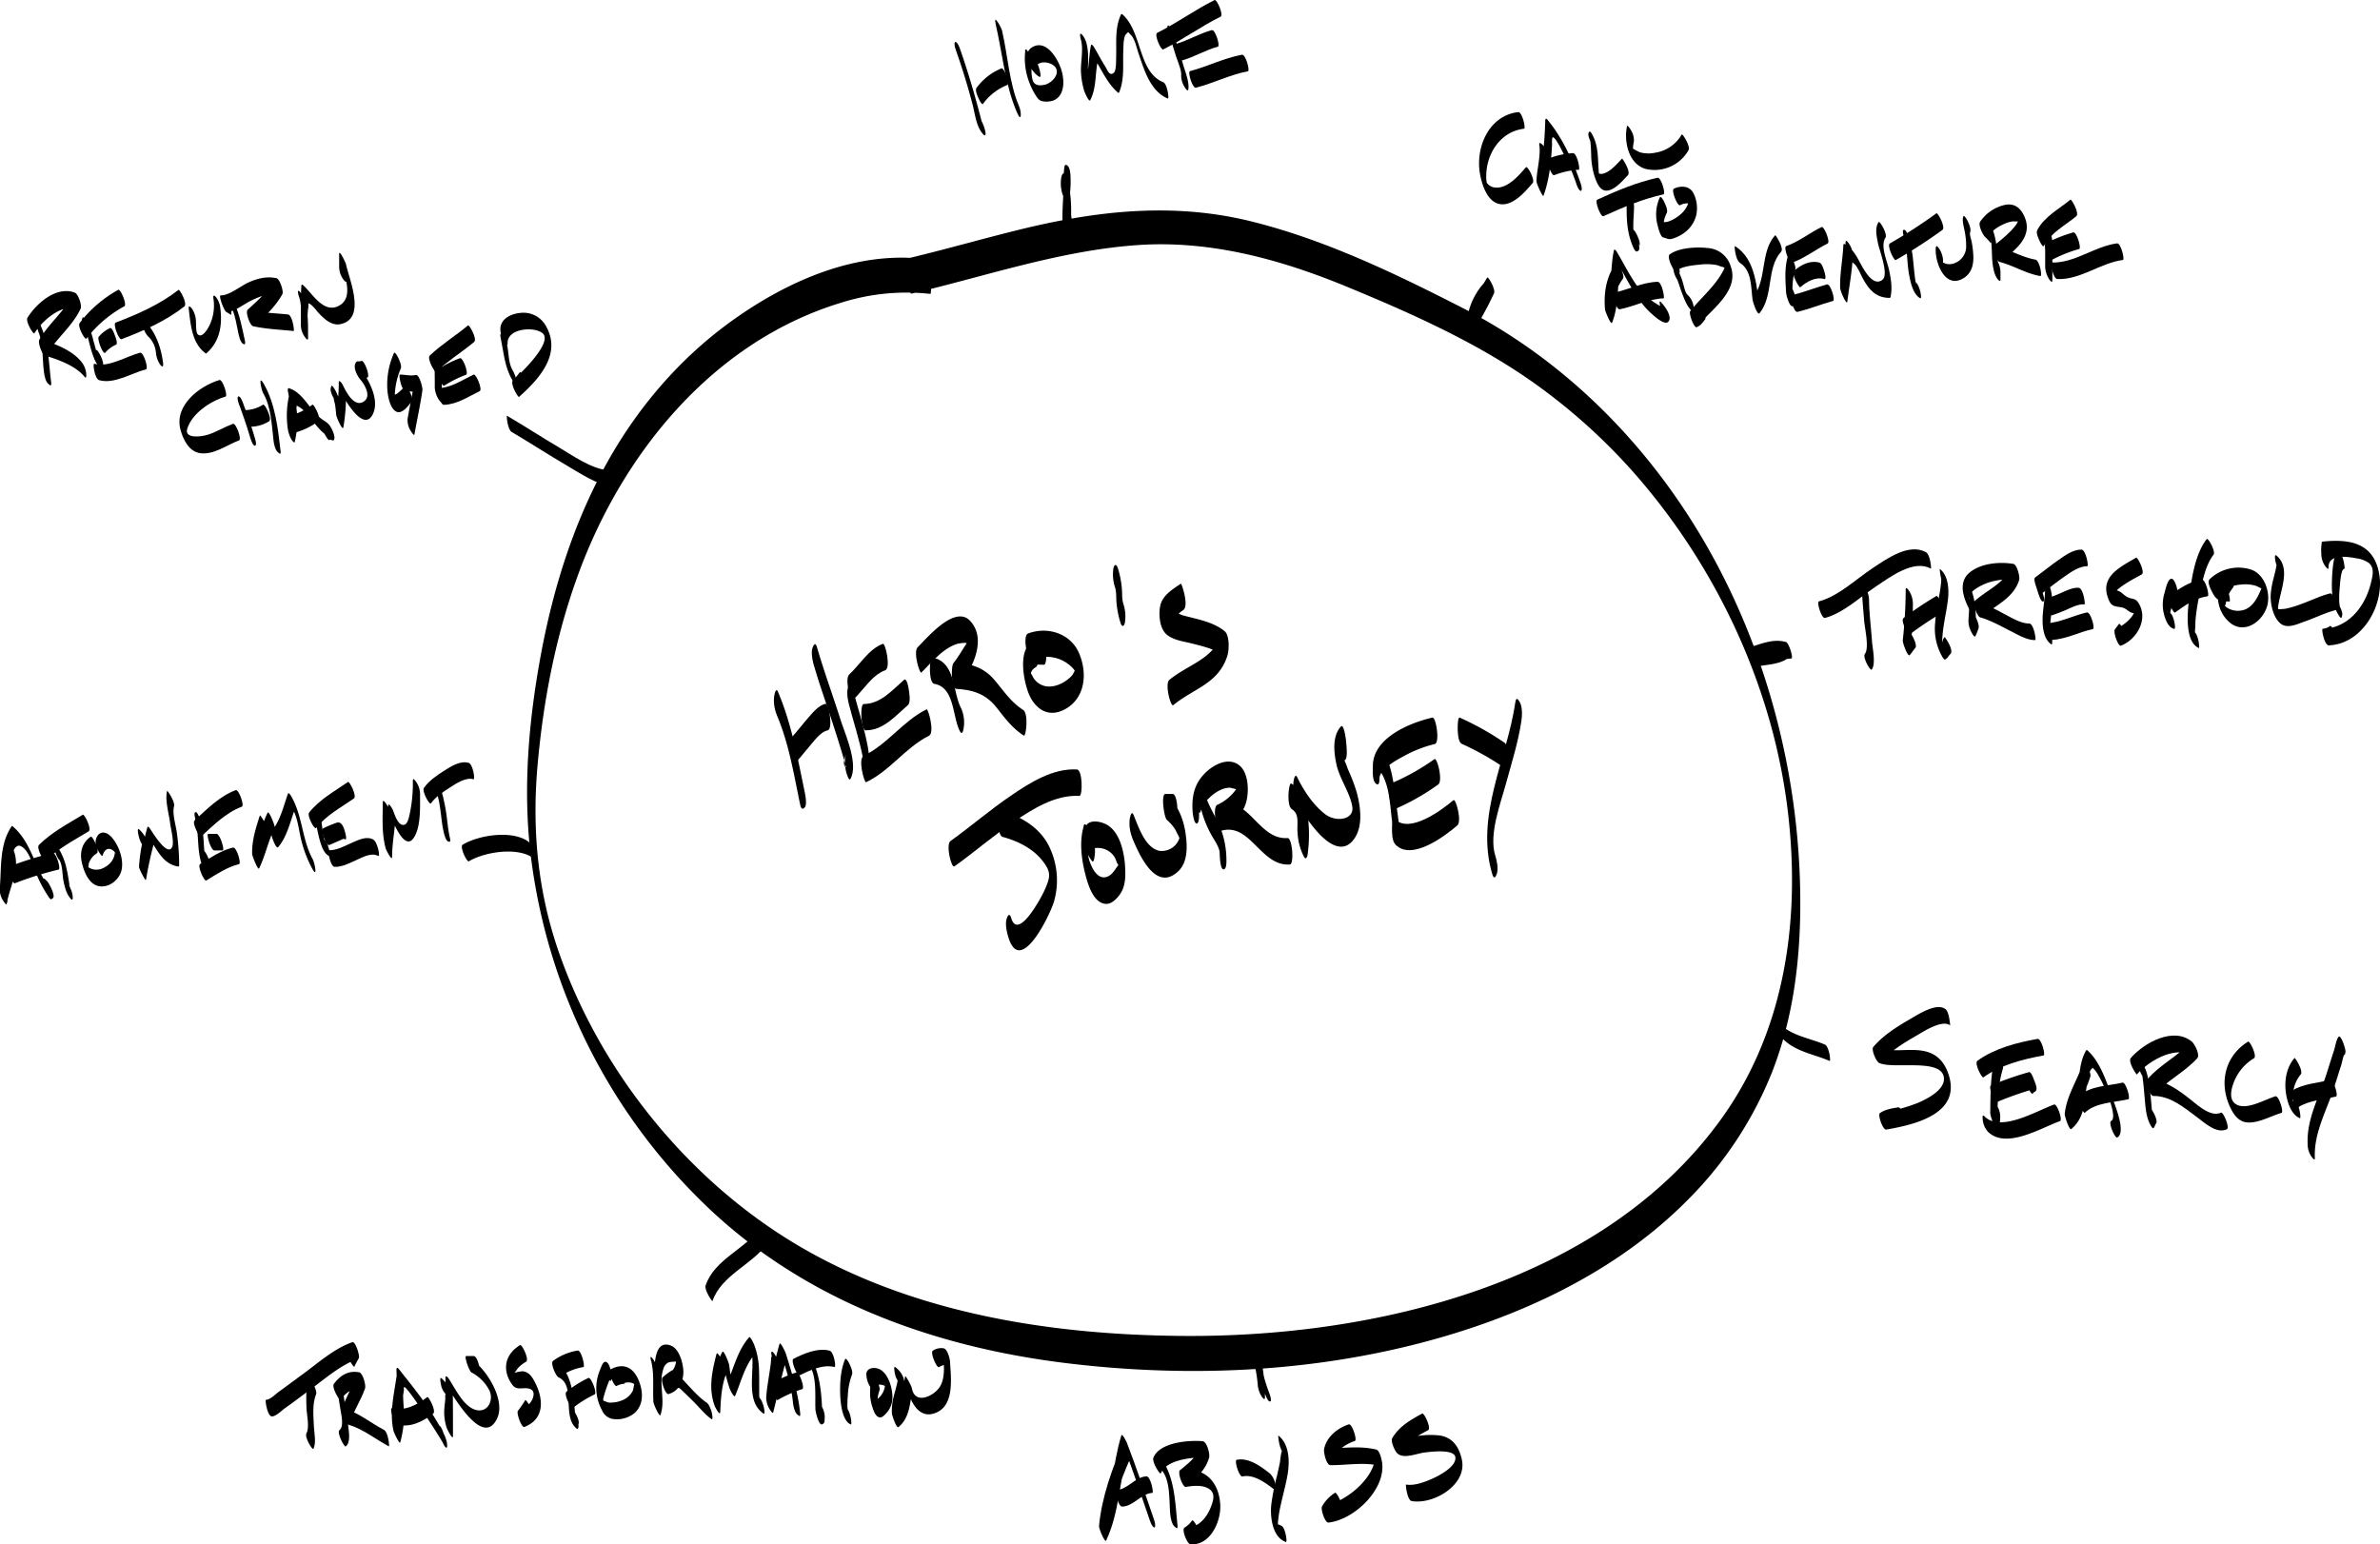 <svg id="Layer_1" data-name="Layer 1" xmlns="http://www.w3.org/2000/svg" viewBox="0 0 809.45 525.29"><path d="M389.27,147.69c25.56-6,50.75-14.74,77.12-16.54,24.62-1.67,48.49,4.89,71.06,14.21,20.76,8.56,42,18,60.66,30.68a199.46,199.46,0,0,1,42.83,39.61c25,30.95,42,69.42,46.52,109.06,4.18,36.5-1.13,74-23.12,104.18-40.43,55.58-117.77,73.86-183,73.31-44.05-.37-89.78-7.39-128.5-29.54-38.06-21.78-68.62-59-83.22-100.26-7.5-21.21-9.48-42.71-7.43-65,2-21.95,6.25-43.77,13.86-64.49,15.13-41.23,46-79,89.3-92.14a73.61,73.61,0,0,1,30.38-3c.46.06.54-11.56-1.88-11.85-23.25-2.83-46.28,7.27-64.89,20.47S295.55,187.06,284.75,207c-10.7,19.77-17.42,41.48-21.5,63.52-4.15,22.38-6.16,45.51-3.45,68.18a198.62,198.62,0,0,0,58.86,118.46c33.66,32.76,77.92,48.86,124,54.38,39.2,4.7,79.53,3.22,117.9-6.46,34.35-8.67,68.27-24.14,93.34-49.74a129.11,129.11,0,0,0,27.68-41.85c7.21-17.87,9.8-37,10-56.16.37-41.21-9.65-83.12-29.32-119.38-19.54-36-48.83-66.62-85.46-85.37-22.78-11.66-46.62-23.14-71.54-29.38-26.87-6.73-53.06-3.76-79.64,2.81-12.75,3.15-25.37,6.79-38.15,9.81-1.69.4.65,12.14,1.88,11.85Z" transform="translate(-79.3 -47.8)"/><path d="M343.49,291c4.09,9.63,5.74,19.86,7.85,30,.28,1.38.57,2.46,1.61,1.48s.07-5.08-.15-6.17c-2.34-11.31-4.36-22.49-8.9-33.19-.77-1.83-1.29,1.31-1.33,1.74a13,13,0,0,0,.92,6.1Z" transform="translate(-79.3 -47.8)"/><path d="M349.94,307.18c1.9-2.1,3.61-4.35,5.46-6.49,1.42-1.63,3.2-4,5.43-4.49,1.82-.41.45-9.24-.79-9-2.27.51-4.1,2.75-5.57,4.4-2,2.27-3.82,4.7-5.86,6.94-1.05,1.16-.48,4.21-.27,5.58.07.44.75,3.95,1.6,3Z" transform="translate(-79.3 -47.8)"/><path d="M356.23,274.5c1.69,5.84,3.75,11.59,5.64,17.37,1.11,3.38,2.21,6.77,3.25,10.17.45,1.48.91,3,1.31,4.46a13.88,13.88,0,0,0,.41,1.6c.69,1.71-1.76,0,.37-3.94-.85,1.56-.54,3.9-.27,5.58.05.32,1,4.05,1.6,3,2.8-5.16-1.79-15.14-3.36-20.1-2.59-8.22-5.59-16.34-8-24.63-.52-1.8-1.09-1.09-1.52.13-.63,1.77.05,4.6.55,6.34Z" transform="translate(-79.3 -47.8)"/><path d="M368.07,287.56c1.54,5.89,3.46,11.68,4.65,17.66.22,1.1.67,2.76,1.62,1.48s.12-4.81-.15-6.16c-1.19-6-3.11-11.78-4.65-17.67-.28-1.07-.65-2.8-1.62-1.48s-.18,4.88.15,6.17Z" transform="translate(-79.3 -47.8)"/><path d="M369.47,285.79c3.43-3.15,6.37-8.39,10.89-10,2-.73.08-9.29-.79-9-4.79,1.75-7.81,7.09-11.43,10.41-1.09,1-.47,4.33-.27,5.58.08.51.66,3.88,1.6,3Z" transform="translate(-79.3 -47.8)"/><path d="M373.85,296.2c5.89,0,10.11-5,14.22-8.55,1.09-.95.46-4.36.27-5.58-.09-.53-.64-3.86-1.6-3-4,3.49-7.95,8.16-13.68,8.19-1.36,0-1,9,.79,9Z" transform="translate(-79.3 -47.8)"/><path d="M373.85,313.87C382,310,387.2,302.1,395.23,298.06c2.08-1-.23-9.24-.78-9-8.05,4-13.3,11.9-21.39,15.81-2.07,1,.2,9.25.79,9Z" transform="translate(-79.3 -47.8)"/><path d="M397.09,280.4c7,1.28,6.06,11.23,8.71,16.17.9,1.69,1.28-1.17,1.33-1.74a12,12,0,0,0-.93-6.1c-3-5.59-1.76-15.8-9.89-17.3-.86-.16-1.35,8.57.78,9Z" transform="translate(-79.3 -47.8)"/><path d="M392.72,276.49c3.5-3.45,7.25-8.13,12.08-9.67a12.88,12.88,0,0,1,2.81-.36,3,3,0,0,1,1.7,1q.07-5-1.05-1.11c-1.6,2.32-2.91,4.76-4.69,7-.86,1.08-.81,8.67,1.06,8.78,5.49.31,9.8,1.68,13.33,6,3,3.71,5.4,7.2,9.52,9.86.79.51,1.69-7.48-.18-8.7-4.41-2.84-6.74-6.72-10.09-10.55-3.55-4.06-8.1-5.28-13.37-5.58l1.06,8.78c4.38-5.48,10.42-16.08,4.5-22.8-5.19-5.88-14.6,5.45-18,8.82-1.59,1.56.68,9.23,1.33,8.59Z" transform="translate(-79.3 -47.8)"/><path d="M430.71,265.85c-5.1,2.7-3.43,12.26-2,16.6,1.85,5.83,6.55,9.88,12.65,6.67,7-3.69,7.86-12.15,5-19s-10.67-9.33-17.36-6.87c-1.89.7-.46,7.19.19,8.4,1.25,2.35,2.72,2.22,5.17,2.25,1.32,0,1-8.95-.79-9-1.47,0-3.16.41-4-1.11l.18,8.4c4.22-1.55,8.92-1.39,12.64,1.32a11,11,0,0,1,2.23,2.09,12.69,12.69,0,0,0,.78,1.18c1.41,1.34-.79-1.48,0-1.75-.22.07-1.15,2.12-1.45,2.46a11.83,11.83,0,0,1-3.43,2.65c-3.24,1.71-6.9,1.78-9.38-1.25-.5-.62-.74-1.37-1.19-2s-.11-1-.2.06.18-.48.39-.82a3.57,3.57,0,0,1,1.36-1.34c2.08-1.11-.3-9.23-.79-9Z" transform="translate(-79.3 -47.8)"/><path d="M458.52,247.53c.54,1.67.35,3.63.52,5.37a32.66,32.66,0,0,0,1.34,6.72c.5,1.56,1.24,1.35,1.52-.13a13.78,13.78,0,0,0-.55-6.34c-.54-1.67-.34-3.63-.52-5.37a31.39,31.39,0,0,0-1.34-6.72c-.51-1.55-1.24-1.35-1.52.13a13.64,13.64,0,0,0,.55,6.34Z" transform="translate(-79.3 -47.8)"/><path d="M480.93,246.32c-2.92,2-6.34,4-7.05,7.66-.55,2.82-.21,7.48,2.09,9.54s6,2.45,8.68,3.15c3.9,1,8.1,1.91,11.29,4.5L495,263c-2.75,9-11.46,10.67-18,16.05-1.63,1.34.46,9.31,1.33,8.6,7.08-5.81,15.49-7.28,18.46-17,.55-1.81.72-6.8-1-8.17-3.93-3.2-9.3-4.05-14.06-5.34-1.58-.43-4.52-2.32-5.91-2.32a2.67,2.67,0,0,1-.46-.43l.59,6.05c.12,0,.61-1,.77-1.12,1.74-1.13,3.25-2.85,5-4,2.09-1.39-.56-9.12-.78-9Z" transform="translate(-79.3 -47.8)"/><path d="M420.34,332.47c5,1.38,10,3.78,13.32,7.87s2.88,5.75.92,10.22c-1,2.26-9,17.36-11.36,9.53-.53-1.78-1.08-1.11-1.52.13-.62,1.75,0,4.61.55,6.34,4,13.33,13.89-7,15.47-11.94a26.25,26.25,0,0,0-1.14-17.91c-3-7.12-9.81-11.22-17-13.21-.62-.17-1.45,8.35.78,9Z" transform="translate(-79.3 -47.8)"/><path d="M403.87,342.51c6.88-4.93,13.29-10.48,20.3-15.24,6.44-4.38,14.1-9.19,22.21-8.75,1.21.07,1.12-8.86-.79-9-8.21-.46-16,4.49-22.48,8.92-7.1,4.82-13.59,10.44-20.56,15.44-1.64,1.17.3,9.33,1.32,8.59Z" transform="translate(-79.3 -47.8)"/><path d="M447.89,328.81c-1.57,5.15-.78,11.33.55,16.43.85,3.24,2.65,9.64,6.84,10,2,.15,3.65-1.57,4.73-3,1.85-2.43,2.09-5.39,2-8.35-.13-5.24-1.53-13.72-7.14-16-2.13-.86-5.49-1.32-6.48,1.33-1.34,3.58,0,8.58,2.32,11.45.82,1,1-3.07,1-3.24,0-1.69-.13-4.06-1.24-5.45l-.66-.9c-1.11,5.51-1,7.42.36,5.76.26-.07.49-.41.82-.47a7.82,7.82,0,0,1,2.46-.11,6.69,6.69,0,0,1,4.82,2.91c.56.8.74,2,1.3,2.73.16.2.13.86.13.05s0,.11-.2.3c-1.06,1.36-1.87,3.09-3.61,3.74-2.63,1-4.43-1.54-5.37-3.64s-1.5-4.06-.93-5.92a12.29,12.29,0,0,0-.15-6.17c-.15-.6-1.05-3.31-1.62-1.48Z" transform="translate(-79.3 -47.8)"/><path d="M464.38,332.83c2.37,5.63,8,18.67,15.73,11.24,3.42-3.3,3-9.22,2.3-13.49-.77-4.67-2.79-9.42-6.43-12.57l.48,8.84c.82,0,1.64.07,2.46,0,1.37,0,1-9-.78-9-.82,0-1.64,0-2.46,0-1.61-.07-.48,8,.48,8.83a14.77,14.77,0,0,1,2.72,3.08c.46.72.75,1.58,1.22,2.28l.35.94c.14-.68.13-.72,0-.14a6.34,6.34,0,0,1-6.8,4.36c-4.91-1-7.15-8.24-8.83-12.23-.77-1.82-1.3,1.29-1.33,1.73a13.35,13.35,0,0,0,.92,6.1Z" transform="translate(-79.3 -47.8)"/><path d="M488.28,324.71a37.15,37.15,0,0,0,2.74,6.58c1,1.94,3.07,4.55,3.11,6.75,0,.81.14,5.29,1.23,5.45s1.07-2.43,1.05-3.24a30.22,30.22,0,0,0-2.18-11.2c-1.54-3.68-3.84-7-5-10.81-.5-1.69-1.15-1.21-1.52.13-.51,1.9,0,4.5.56,6.34Z" transform="translate(-79.3 -47.8)"/><path d="M487.05,323.24c.15,2.79.82-.61,1.44-1.57a14.3,14.3,0,0,1,2.2-2.59c1.81-1.72,4.25-3.31,6.85-3.35.33,0,3.75.87,3.42,1,.63-3.53.45-4.07-.53-1.59l-.65,1a15.64,15.64,0,0,1-6.43,5.39c-1.89.82-.17,9.29.78,9,10.37-3.52,13.7,12,23.85,11.32,1.52-.11.85-9.08-.79-9-10.07.71-13.23-14.92-23.84-11.32l.78,9c4.16-1.8,7.94-5.69,9.07-10.15.91-3.57.74-9.78-2.43-12.28-3.81-3-9-.06-11.82,2.86-3.48,3.57-4.33,7.73-4.06,12.55,0,.55.45,4.63,1.47,4.39s.72-3.95.69-4.58Z" transform="translate(-79.3 -47.8)"/><path d="M518.61,323c2.81,1.75,1.7,5,2,7.95a20,20,0,0,0,2.18,8.28c.67,1.17,1.14,0,1.24-.81a49.81,49.81,0,0,0-3.48-26.18l-.4,7.84c2.6,5.3,13.46,22.57,19.92,12.73,2.84-4.33,1.93-10.7.69-15.39a57.39,57.39,0,0,0-3-7.9,31.38,31.38,0,0,0-1.87-4.45c-.33-1.31-.44-1.31-.35,0a5,5,0,0,1,1.13-1.56l-1.8-5.4c.07,1.3.14,2.6.25,3.89,0,.55.43,4.64,1.47,4.39s.73-4,.68-4.57l-.12-1.5c0-.42-.74-6.57-1.81-5.4-3,3.31-2.38,8.82-1.51,12.86,1.08,4.94,4.43,9.29,5.36,14.18.9,4.73-5.51,5.61-9.21,2.76-4.07-3.14-7.22-7.91-9.46-12.48-.86-1.76-1.28,1.23-1.33,1.74a13,13,0,0,0,.93,6.1,22.57,22.57,0,0,1,1.81,12.13l1.24-.81c-1.45-2.54-.46-7.29-1-10.25-.5-2.69-1.28-5.33-3.72-6.85-.82-.51-1.69,7.52.19,8.7Z" transform="translate(-79.3 -47.8)"/><path d="M549,310.52c3.2,5.25,3,11.91,3.92,17.82.12.81.41,3.48,1.6,3,1-.4.36-4.94.27-5.58-1.17-7.67-1.23-16.27-5.38-23.09-1-1.6-1.28,1.08-1.33,1.74-.14,1.78-.06,4.5.92,6.1Z" transform="translate(-79.3 -47.8)"/><path d="M548.47,312.5c.07-3.19,6.27-6.44,8.47-7.62a42.15,42.15,0,0,1,10.32-4c1.83-.42.44-9.24-.78-9-7.78,1.78-20.07,6.87-20.26,16.25,0,1.52-.29,4.95.92,6.1s1.31-.56,1.33-1.74Z" transform="translate(-79.3 -47.8)"/><path d="M553.31,323.17a78.15,78.15,0,0,0,15.15-8.55c1.64-1.24-.36-9.33-1.32-8.6a75.58,75.58,0,0,1-14.61,8.18c-2,.92.11,9.27.78,9Z" transform="translate(-79.3 -47.8)"/><path d="M553.94,335.12c5.5,5.56,16.63-2.82,21-6.56,1.63-1.38-.5-9.29-1.32-8.59-3.91,3.32-14.88,11.52-19.89,6.46-1-1-1,3-1,3.25,0,1.51,0,4.25,1.23,5.44Z" transform="translate(-79.3 -47.8)"/><path d="M576.56,300.85a95.11,95.11,0,0,1,14.58,8.24c1.11.74,1.06-2.84,1.05-3.25,0-1.22,0-4.62-1.23-5.45a99.5,99.5,0,0,0-15.18-8.5c-.8-.36-.72,4.23-.69,4.57.11,1.19.18,3.82,1.47,4.39Z" transform="translate(-79.3 -47.8)"/><path d="M594.66,286.76c-2.83,19.34-13.76,38.54-7.82,58.41.54,1.78,1.09,1.1,1.53-.13.62-1.76,0-4.61-.56-6.34-2.16-7.24,1.79-17.43,3.69-24.41s4.18-14.08,5.24-21.33c.26-1.81.37-4.69-.56-6.34-.66-1.16-1.24-1.79-1.52.14Z" transform="translate(-79.3 -47.8)"/><path d="M440.85,114.32c1.37,3.49.31,8.41.27,12.12L443,125.2c-1.16-5,.55-10.78.42-15.94,0-1.13,0-4.11-.94-5-.77-.74-1.12-.4-1.24.81-.79,7.65.41,15.24.89,22.86,0,.67.35,4.49,1.47,4.39s.71-4.11.68-4.58c-.34-5.42-1.52-11-1-16.46l-2.18-4.2c.21,7.77-1.38,15.06.41,22.82.85,3.68,1.85,1.11,1.87-1.24.08-6.89,1-14.21-1.58-20.8-.61-1.56-1.13-1.32-1.52.14a12,12,0,0,0,.55,6.34Z" transform="translate(-79.3 -47.8)"/><path d="M404.39,64.83c2.13,6,4,12.11,5.62,18.26.94,3.47,1.22,7.8,3.81,10.53.63.65.74-.23.66-.74a14,14,0,0,0-2.22-5.36c-1.35-2.22-.06,3.42.5,4.34q1.71,3.08-.59-4l1.64,3.77c-2.31-9.22-4.9-18.36-8.06-27.33-1.15-3.24-2.52-2.81-1.36.49Z" transform="translate(-79.3 -47.8)"/><path d="M413.68,83.05a18.92,18.92,0,0,1,8.22-6.35c1-.42-1.13-6-2-5.64a19.67,19.67,0,0,0-8.51,6.68c-.55.77.47,2.91.79,3.64.15.35,1.05,2.36,1.55,1.67Z" transform="translate(-79.3 -47.8)"/><path d="M417.92,55.94C420.25,66,421.06,76.41,425.15,86c1.62,3.82,1.62,0,.76-2-3.42-8-3.83-17.25-5.79-25.7-.3-1.3-3.05-6.07-2.2-2.42Z" transform="translate(-79.3 -47.8)"/><path d="M428,65.06a22.54,22.54,0,0,0,1.34,10.69,22.88,22.88,0,0,0,2.23,4.52c.91,1.4,1.38,1.94,3,2.06,6.77.51,7.24-6.42,5.54-11.26-1.25-3.56-5.11-10.08-9.85-7.15-3.63,2.25-.31,8.48,2.53,10,.79.41.16-2.09.11-2.27-.26-.93-.77-2.8-1.73-3.3a5.12,5.12,0,0,1-.82-.47c-1.16-1.08-.88-.06.84,3.09.16-.11.18-.58.36-.74a4.35,4.35,0,0,1,2-1.13c1.63-.36,4.37.44,5,2.15.91,2.29-1.79,4.8-3.7,5.31-1.67.43-3.6.48-4.29-1.34a11.75,11.75,0,0,1-.22-5.5,7.36,7.36,0,0,0-1.16-3.94c-.24-.44-1.14-1.91-1.29-.68Z" transform="translate(-79.3 -47.8)"/><path d="M446.92,61.28c.87,3.24,0,7.09,0,10.4a27.27,27.27,0,0,0,1.11,7c.08.28,1.63,4.09,2.09,3.16,2.12-4.24,1.59-8.81,2.54-13.35l-.93-.48c2.4,3.83,4.13,8,7.58,11.1.15.14.48.46.62.1,1.89-4.6,1.2-9.27,1.41-14.11.05-1.2,0-4.8.93-5.68s.53-.83,1.57.18c1.48,1.43,2,4.43,2.67,6.32,1.92,5.61,4,12.94,10,15.4.47.19-.18-5-1.62-5.57-8.46-3.45-7.16-17-13.7-22.93-.17-.15-.47-.44-.63-.09-2.21,4.8-1.46,9.73-1.66,14.87,0,1.17,0,4.25-.74,4.91-1.55,1.42-2.26-1-3-2.17-1.4-2.15-2.53-4.49-3.89-6.67,0-.07-.8-1.09-.92-.48-.94,4.48-.45,9.17-2.54,13.35l2.1,3.16c-1.62-5.64.41-11.65-1.14-17.39-.57-2.12-2.93-5.05-1.85-1Z" transform="translate(-79.3 -47.8)"/><path d="M476.68,58.49c.79,2.78,1.69,5.52,2.54,8.27.56,1.84,2,5,1.8,6.67a7.43,7.43,0,0,0,1.16,3.95c.25.42,1.15,1.92,1.3.67.29-2.5-1-5.6-1.71-8-1-3.53-2.23-7-3.24-10.58-.6-2.1-3-5-1.85-1Z" transform="translate(-79.3 -47.8)"/><path d="M474.91,64.61c6.73-3.34,12.8-7.82,19.53-11.15,1.08-.54-1.27-6-2.06-5.64-6.72,3.34-12.8,7.82-19.52,11.16-1.09.53,1.26,6,2.05,5.63Z" transform="translate(-79.3 -47.8)"/><path d="M481.42,68.33c4.17-1.19,7.89-3.53,12.09-4.65.86-.23-.9-5.94-2.06-5.63-4.19,1.11-7.91,3.45-12.08,4.65-.9.25.92,6,2.05,5.63Z" transform="translate(-79.3 -47.8)"/><path d="M486.07,77.63c6-1.57,11.55-4.43,17.66-5.58.76-.14-.76-5.88-2.05-5.63C495.57,67.56,490,70.42,484,72c-.86.23.89,6,2.06,5.64Z" transform="translate(-79.3 -47.8)"/><path d="M584.44,143.6a23.24,23.24,0,0,0-5.74,10.5c-.23,1,1.78,6.16,2.34,5.31a109.31,109.31,0,0,0,6.39-11.87c.62-1.25-2-5.89-2.34-5.31a64.75,64.75,0,0,0-6.37,13.62c-.35,1.09.35,2.66.79,3.64.09.21,1.3,2.44,1.55,1.67a64.52,64.52,0,0,1,6.37-13.62l-2.34-5.31a107.48,107.48,0,0,1-6.39,11.87l2.34,5.31a22.55,22.55,0,0,1,5.45-10.18c1.12-1.2-1.89-5.8-2-5.63Z" transform="translate(-79.3 -47.8)"/><path d="M595.6,85.94c-10.06,1.19-14.68,12.28-12.88,21.36.65,3.31,2.21,8.35,5.76,9.66,4.76,1.76,9.5-3.86,12.11-6.95.85-1-1.79-6-2.34-5.3-2.33,2.75-6.07,7.09-10.15,6.9a4,4,0,0,1-3.08-1.55c-.39-.5.11.57-.1-.34a10.54,10.54,0,0,1-.14-2.38c.17-7.58,5-14.83,12.87-15.76.65-.08-.66-5.8-2-5.64Z" transform="translate(-79.3 -47.8)"/><path d="M602.86,97.17c.45,4-.86,8.18-1,12.2,0,1,2.17,5.6,2.4,5,2-5.55,2.58-11.46,2.9-17.31,0-.31-.13-2.6.3-2.56,1,.09,3.37,5.14,3.81,6a70.64,70.64,0,0,1,4.21,10c1.12,3.24,2.5,2.81,1.35-.5-2.66-7.7-6.06-15.24-11.29-21.56-.35-.42-.66-.27-.68.25-.23,6.88-.63,13.89-2.94,20.44l2.4,5c.15-4.39,1.44-8.79.95-13.18-.12-1.11-.55-3.24-1.45-4-.64-.52-1.11-1-1,.35Z" transform="translate(-79.3 -47.8)"/><path d="M607.88,107.39a27.32,27.32,0,0,1,8.37-1.86c.56,0-.59-5.74-2-5.64a27.32,27.32,0,0,0-8.37,1.86c-1,.4,1.11,6,2,5.64Z" transform="translate(-79.3 -47.8)"/><path d="M620.74,96.91a11.79,11.79,0,0,1-.56-1.47s0,.29,0,.28c0,.53.12,1.08.15,1.6.07,1,.09,2.07.14,3.1a25.94,25.94,0,0,0,1.26,7.72c.6,1.66,1.64,4.45,3.79,4.5,2.86.06,5.7-3.44,7.43-5.25,1.13-1.18-1.88-5.82-2-5.64-1.72,1.8-4.2,4.82-6.88,5.2-.3,0-1.57-.14-1.43-.3s.65,2.42.59,1.18c0-.29-.1-.78-.14-1.17-.43-4.45,0-8.94-2.21-13-.35-.66-.9-1.68-1.29-.68s.73,3.15,1.16,4Z" transform="translate(-79.3 -47.8)"/><path d="M632.65,90.76c-1.09,5.17.51,12.84,6.33,14.49a13.25,13.25,0,0,0,14.61-6.4c.7-1.36-2.1-5.76-2.34-5.3a12.57,12.57,0,0,1-9,6.19,10.93,10.93,0,0,1-5.18-.13,16.71,16.71,0,0,1-2.22-1.17c-.64-.29-.11,1-.16.12a10.05,10.05,0,0,1,.29-2.5,6.33,6.33,0,0,0-.79-3.64c-.09-.18-1.39-2.42-1.55-1.66Z" transform="translate(-79.3 -47.8)"/><path d="M632.6,113.42c-.06,6-.48,11.65,1.7,17.34.15.38,1,2.82,1.71,2.57s.63-.3.84-1a5.08,5.08,0,0,0-.12-1.1c-.28-1-.23-.94.12.16.47-.93-.41-2.79-.79-3.64-.12-.27-1.17-2.42-1.55-1.67a4.6,4.6,0,0,0,.19,3.43l-.24-2.15-.51.32,1.71,2.57c-1.44-3.73-.65-8.3-.61-12.22a8.28,8.28,0,0,0-1.16-4c-.2-.33-1.28-2-1.29-.67Z" transform="translate(-79.3 -47.8)"/><path d="M624.62,121.34c6.63-3,13.31-5.85,20.46-7.44.81-.18-.83-5.91-2.05-5.64-7.15,1.59-13.83,4.4-20.46,7.44-1.06.48,1.2,6,2,5.64Z" transform="translate(-79.3 -47.8)"/><path d="M643.81,114.94a14,14,0,0,0-.71,9.64c.2.77.86,3.73,1.92,4,1.57.4,1.79.85,3.42.3a13,13,0,0,0,3.61-1.84,10.57,10.57,0,0,0,4.1-5.86,11.2,11.2,0,0,0-1-7.85c-1.34-2.38-4.34-2.43-6.54-1.35-1.08.53,1.25,6,2.06,5.64a5.16,5.16,0,0,1,5.22.12l-2-4.6a8.53,8.53,0,0,1-3.15,7.67,12.55,12.55,0,0,1-3.17,2,5.17,5.17,0,0,1-4.15.21l1.91,4a9.69,9.69,0,0,1,.84-6.76c.46-.95-.4-2.77-.79-3.64-.11-.26-1.19-2.42-1.55-1.66Z" transform="translate(-79.3 -47.8)"/><path d="M628.93,137.25c-3.37,4.67-4.25,10.22-3.75,15.85.06.6,2,5.34,2.38,4.47,2.48-6,1.6-13.1,3-19.38l-.92-.49c3.54,5.91,6.44,12.64,11.8,17.19,1.06.91,4.58,4.07,5.54,1.94.78-1.74-1.35-4.66-2.41-5.86l1.65,3.77-.13-.61c-.27-1.31-3-6.09-2.2-2.42a9.4,9.4,0,0,0,2.45,5.09l-1.78-4.86c-.11.73-5.39-3.25-5.69-3.55a31.32,31.32,0,0,1-3.91-5c-2.09-3.23-3.84-6.68-5.81-10,0-.08-.79-1.09-.93-.49-1.38,6.28-.52,13.41-3,19.39l2.37,4.47a20.69,20.69,0,0,1,3.68-14.18c.82-1.14-1.9-5.92-2.34-5.31Z" transform="translate(-79.3 -47.8)"/><path d="M630.2,153c5-1,9.66-3.53,14.88-3.72.5,0-.56-5.69-2.05-5.63-5.22.18-9.84,2.66-14.88,3.72-.79.16.8,5.9,2.05,5.63Z" transform="translate(-79.3 -47.8)"/><path d="M649.88,143c-.14-.2-.26-.76-.07,0,.15.55.38,1.1.56,1.64.38,1.14.75,2.27,1.19,3.38.8,2.05,1.71,4.48,3.53,5.85.7.53.15-2.16.12-2.27a6.42,6.42,0,0,0-1.74-3.3c-1.1-.83-1.42-3.16-1.82-4.36a20.26,20.26,0,0,0-2.27-5.25c-.61-.89-1-.68-1,.35a8.58,8.58,0,0,0,1.45,4Z" transform="translate(-79.3 -47.8)"/><path d="M649.09,135.49a9,9,0,0,0-1.68-1.13l1.84,5.61c2.09-1.57,5.68-1.93,8.19-2.17a19.24,19.24,0,0,1,5.67.14c.71.15,1.46.59,2.15.67a6.19,6.19,0,0,1,1.19.7c-.13-1.26-.26-1.53-.4-.84-2.66,6.11-7.81,10.06-11.89,15.15-.6.74,1.29,5.86,2.19,5.47,1.41-.6,1.89-1.43,2.82-2.58s-1.82-5.95-2.34-5.31a6.1,6.1,0,0,1-2.53,2.25l2.2,5.48c4.62-5.77,14.52-12.08,11.41-20.59a8.73,8.73,0,0,0-7.83-6.18c-3.66-.43-9.78-.15-12.89,2.17-1.07.8.95,5.07,1.84,5.6l1.15.67c1,.9-.12-4.23-1.09-5.11Z" transform="translate(-79.3 -47.8)"/><path d="M670.9,137.11c4.29,2.58,3.86,8.32,4.47,12.74.07.53,1.6,5.44,2.37,4.47,4.84-6,2.26-15.3,7.32-20.89,1.11-1.23-1.91-5.8-2-5.64-5.24,5.78-2.65,15.06-7.61,21.23l2.38,4.47c-1-7.41-1.26-17.6-8.5-22-.22-.13.21,4.72,1.62,5.57Z" transform="translate(-79.3 -47.8)"/><path d="M687.52,134.46c-1.38,4.18-1,8.53-.76,12.85,0,.7,1.14,5,2.23,4.64.62-.19.66-.29.86-.86l0-.76c-.18-.7-.17-.81,0-.33.37-1.06-.37-2.69-.79-3.64-.1-.22-1.28-2.44-1.55-1.67a3,3,0,0,0-.2,1.18l0,.49c.24.84.1.83-.4-.05l2.23,4.64c-.25-3.78-.51-7.53.69-11.18.35-1.08-.36-2.67-.79-3.64-.1-.21-1.3-2.44-1.55-1.67Z" transform="translate(-79.3 -47.8)"/><path d="M688.78,137.15c4.35-1.55,8-4.48,12.09-6.51,1.08-.54-1.26-6-2-5.64-4.11,2-7.74,5-12.09,6.51-1,.34,1,6,2,5.64Z" transform="translate(-79.3 -47.8)"/><path d="M691.57,145.51c2.2-1.9,5.16-3.62,8.15-2.82.86.23.21-2,.12-2.27-.21-.72-.82-3-1.73-3.3-3.22-.85-6.2.68-8.59,2.76-1.16,1,1.73,5.92,2.05,5.63Z" transform="translate(-79.3 -47.8)"/><path d="M690.64,153.88c4.11-1,8-2.58,12.09-3.72.88-.24-.91-5.95-2.05-5.63-4.07,1.13-8,2.72-12.09,3.72-.84.2.85,5.92,2,5.63Z" transform="translate(-79.3 -47.8)"/><path d="M707,130.16c-.23,5.21-1.23,10.36-1.86,15.52l2.45,4.62a46.72,46.72,0,0,1,.3-6.47c.14-1.28,0-5.44.72-6.38s.18-.74,1.24,0a5,5,0,0,1,1.13,1.46c.71,1.1,1.2,2.34,1.82,3.49,2.11,3.92,4.56,6.78,9.31,6.72l.14-.17c.74-3.16.17-6.36-.51-9.49-.64-2.93-3-8.07-1.19-10.8.8-1.19-1.95-5.89-2.34-5.31-1.33,2-.65,4.9-.22,7.08.49,2.52,3.75,10.69,1.58,12.49-3.31,2.74-6.62-3.85-7.78-6-1.28-2.42-2.67-4.77-5.14-6.12-.33-.17-.41.27-.42.48-.22,4.85-1.23,9.61-1.09,14.47,0,1,2.27,6.11,2.45,4.62.64-5.16,1.63-10.31,1.86-15.52a7.18,7.18,0,0,0-1.16-3.95c-.22-.3-1.24-2-1.29-.67Z" transform="translate(-79.3 -47.8)"/><path d="M726.82,128.23c1.21,4.06,1,8.53,1.72,12.69.48,2.63,1.26,6.74,3.73,8.28.76.47.15-2.13.12-2.27-.28-1-.78-2.7-1.74-3.3.6.38.41,1.61.08-.44-.09-.53-.15-1.07-.22-1.6-.19-1.58-.33-3.16-.5-4.73a41.58,41.58,0,0,0-1.34-7.6c-.21-.69-.86-3.16-1.74-3.3s-.21,2-.11,2.27Z" transform="translate(-79.3 -47.8)"/><path d="M724.12,136.22A172,172,0,0,0,739.93,126c1.16-.84-1.57-6-2.06-5.64a170.45,170.45,0,0,1-15.8,10.23c-1.12.62,1.35,6,2,5.64Z" transform="translate(-79.3 -47.8)"/><path d="M737.67,132c-.42,4.85,3.05,14.36,9.46,10.4,2.69-1.66,3.4-4.46,3.32-7.43a35.26,35.26,0,0,0-.59-5c-.15-.82-.78-2.41-.49-3.22.37-1.06-.36-2.68-.79-3.64-.1-.22-1.28-2.44-1.55-1.67-.42,1.18,0,2.65.21,3.84A26.6,26.6,0,0,1,748,132a6.08,6.08,0,0,1-3.67,5.2,4.82,4.82,0,0,1-2.72.41,4.39,4.39,0,0,1-1.28-.43c-.73-.38-.29.79-.17-.53a7.83,7.83,0,0,0-1.16-3.95c-.23-.4-1.19-1.93-1.3-.67Z" transform="translate(-79.3 -47.8)"/><path d="M755.89,127.13c1.28,3.82.49,8.27,1.43,12.22a8.44,8.44,0,0,0,1.35,3.38c.26.28,1,1.15,1,.14,0-.85,0-1.67,0-2.51a7.93,7.93,0,0,0-1.16-4c-.2-.37-1.23-1.95-1.29-.67,0,.84,0,1.66,0,2.51l2.33,3.52c-1.21-5-.61-10.14-2.29-15.13-.11-.35-1.08-2.91-1.7-2.57s.22,2.67.35,3.06Z" transform="translate(-79.3 -47.8)"/><path d="M755.39,125.65a8.78,8.78,0,0,0-2.31-2.47l2,5.43a13.09,13.09,0,0,1,5.43-4.44,10.55,10.55,0,0,1,3.4-1.08c.54,0,1.14.1,1.64,0a1.85,1.85,0,0,1,.86.24q1.15.68-.09-1.65s-1.11,2.24-1.24,2.43a21.89,21.89,0,0,1-2.84,3.17c-1.5,1.44-3.12,2.73-4.74,4-.91.72.81,5.34,1.83,5.6,4.74,1.21,9.06,4,13.88,4.81.81.15-.28-5.33-1.62-5.57-4.82-.86-9.14-3.59-13.88-4.8l1.84,5.6c4.85-3.84,11.25-8.39,8.36-15.24-1.2-2.86-3.15-4.76-6.42-4.25a13.72,13.72,0,0,0-8.75,5.81c-.73,1.16,1,4.74,2,5.43l1.18,1.24c1.5,2.19.13-3.43-.49-4.33Z" transform="translate(-79.3 -47.8)"/><path d="M774.87,125.51v13a8.58,8.58,0,0,0,1.16,3.94c.19.34,1.29,2,1.29.68v-13a8.62,8.62,0,0,0-1.16-3.95c-.19-.34-1.29-2-1.29-.67Z" transform="translate(-79.3 -47.8)"/><path d="M774.47,131.4c2.38-4.5,7.23-6.93,11-10.06,1.16-1-1.68-5.94-2-5.64-3.92,3.24-8.85,5.74-11.3,10.39-.49.92.41,2.81.79,3.64.12.28,1.15,2.42,1.54,1.67Z" transform="translate(-79.3 -47.8)"/><path d="M777.12,136.22a46.67,46.67,0,0,1,9.3-3.72c.87-.24-.9-6-2-5.64a47,47,0,0,0-9.3,3.72c-1.1.56,1.29,6,2,5.64Z" transform="translate(-79.3 -47.8)"/><path d="M779,142.72c7.84.31,14.64-5.48,22.32-6.5.67-.09-.69-5.82-2-5.64-7.69,1-14.48,6.81-22.32,6.51-.37,0,.47,5.57,2.05,5.63Z" transform="translate(-79.3 -47.8)"/><path d="M675.76,273.84c4.1-1.2,8.18-3.32,12.52-2.1l-1.83-5.61a40.17,40.17,0,0,0-10.8,2.59c-.94.36.92,5.83,2.05,5.63,2.83-.48,6.77-.7,9.22-2.37,1.16-.79-1.52-6-2-5.64-2.45,1.67-6.39,1.89-9.22,2.38l2.05,5.63a40.16,40.16,0,0,1,10.8-2.58c.79-.07-.85-5.33-1.83-5.6-4.56-1.27-8.65.77-13,2-.9.26.94,6,2,5.64Z" transform="translate(-79.3 -47.8)"/><path d="M712.57,247.32c0,3.94.47,7.89.76,11.81.17,2.25,1.78,9.1.22,11.1-.84,1.07,1.85,5.94,2.34,5.3,1.48-1.89.22-7.47.08-9.65-.31-4.63-.94-9.29-1-13.94a7.4,7.4,0,0,0-1.16-3.94c-.2-.27-1.3-2-1.29-.68Z" transform="translate(-79.3 -47.8)"/><path d="M699.94,258c6.41-1.73,12-7.16,17.47-10.78,4.64-3.09,12.75-9.27,18.58-6,.26.15-.2-4.77-1.62-5.57-5.78-3.25-13.35,2.21-18,5.28-5.75,3.76-11.67,9.6-18.44,11.42-.87.24.9,5.95,2.05,5.64Z" transform="translate(-79.3 -47.8)"/><path d="M727.44,248.25a162.09,162.09,0,0,1-1,17.34c-.09.78,1.69,5.86,2.4,5s1.24-1.65,1.9-2.46c.85-1-1.81-5.95-2.34-5.3s-1.26,1.64-1.9,2.46l2.39,5a162.1,162.1,0,0,0,1-17.34,8.32,8.32,0,0,0-1.16-3.94c-.2-.33-1.29-2-1.3-.68Z" transform="translate(-79.3 -47.8)"/><path d="M728.77,263.61a115.72,115.72,0,0,1,11.16-7.44c1.12-.64-1.38-6-2.06-5.64A117.46,117.46,0,0,0,726.72,258c-1.17.85,1.58,6,2,5.64Z" transform="translate(-79.3 -47.8)"/><path d="M740.64,246.84q-1.23-3.9-1.12-1.55c0,.57-.09,1.12-.16,1.68-.16,1.55-.47,3.09-.73,4.63-.45,2.62-1,5.24-1.16,7.89a19.19,19.19,0,0,0,2.59,12s.54.82.77.65c1.41-1,.47-.42,1.89-2,1.11-1.23-1.92-5.79-2.06-5.64-1.17,1.3-1,4.41-.82,1.15.09-1.59.24-3.15.47-4.72.45-3.11,1.16-6.19,1.51-9.32.37-3.32.14-8.09-2.8-10.32-.06-.05.27,4.54,1.62,5.57Z" transform="translate(-79.3 -47.8)"/><path d="M748.45,249c1.09,3,.4,7.05.33,10.18a8.27,8.27,0,0,0,1,3.62c.12.25,1.05,2.06,1.39,1.34a22.49,22.49,0,0,0,1-2.51c.37-1.06-.36-2.67-.79-3.64-.1-.21-1.28-2.43-1.55-1.66a22.49,22.49,0,0,1-1,2.51l2.4,5c.1-5.2.37-10.33-1.43-15.29-.16-.42-1-2.84-1.71-2.58s.25,2.78.35,3.07Z" transform="translate(-79.3 -47.8)"/><path d="M749.19,251.72c-1.34-2.61,4.89-5.3,6.41-5.78a22.22,22.22,0,0,1,10-.82l-2-5.44c-1.84,6.24-8.17,8.5-12.66,12.51-.88.78.78,5.29,1.84,5.6,3.69,1.07,7.06,3,10.48,4.73,2.5,1.25,5.33,3,8.21,3,.46,0-.52-5.65-2-5.64-3,0-6.17-2.07-8.78-3.38a55.4,55.4,0,0,0-9.48-4.23l1.83,5.6c4.61-4.11,11.06-6.43,13-12.83.3-1-.72-5.23-2-5.44-4.7-.78-10.91-.24-14.77,2.86-4.11,3.31-2.26,8.59-.2,12.58,1.73,3.34.74-2.1.13-3.27Z" transform="translate(-79.3 -47.8)"/><path d="M775.71,249.4q-1.1-3.57-.87-1.21c0,.5,0,1-.06,1.51,0,.82-.15,1.65-.23,2.47-.23,2.12-.54,4.24-.56,6.37,0,2.85.39,6.52,2.87,8.37a.22.22,0,0,0,.36-.13c.09-.32,0-.67.07-1l-.1-.61c-.1-.47-.07-.43.07.1.77-1.26-2-5.84-2.33-5.3s-.11.75-.19,1.2c-.32,1.73,1.35,1.17.09-.35l1.75,4.38c-.93-6.9,3.15-14.9-2-21-.84-1-.61,1-.56,1.35a8.32,8.32,0,0,0,1.65,3.77Z" transform="translate(-79.3 -47.8)"/><path d="M774.23,250.14c-.24-.88-.55-1.7-.84-2.58l.1,2.31c2.69-2,5.24-4.1,8-6,2.25-1.56,4.9-3.46,7.75-3.5.46,0-.53-5.66-2.05-5.64-2.86,0-5.5,1.94-7.75,3.51-2.73,1.9-5.28,4-8,6-.51.38,0,1.88.1,2.31.28.85.6,1.72.84,2.58.15.55,1,3.34,1.74,3.3s.24-1.8.11-2.28Z" transform="translate(-79.3 -47.8)"/><path d="M777.12,257.1a57.31,57.31,0,0,0,6.17-2.44c1.56-.66,3.26-1.45,5-1.28.26,0-.42-5.47-2-5.64s-3.44.62-5,1.28a57.15,57.15,0,0,1-6.16,2.44c-.91.27.94,6,2,5.64Z" transform="translate(-79.3 -47.8)"/><path d="M777.12,265.47c4.9-.27,9.22-2.66,14-3.72.81-.18-.82-5.91-2.05-5.64-4.73,1.06-9,3.45-13.95,3.72-.54,0,.58,5.72,2,5.64Z" transform="translate(-79.3 -47.8)"/><path d="M805.76,237.51c-5.17,3.06-12.08,6.24-9.61,13.39.84,2.43,1.38,3,3.67,3.32s2,.51,3.94,1.75c.69.46,3,.66,3.4,1.16l-1.64-3.77c.75,3.74-4,7.31-6.83,8.42l2,5.64a5.29,5.29,0,0,0,1.63-2.12c.73-1.32-2.07-5.79-2.34-5.3l-1.34,1.78c-.81.8,1.07,6,2,5.64,5.43-2.11,9.4-9,6-14.48-1.16-1.84-2-1.16-3.78-2.05-1.46-.72-2-1.88-3.59-2.26-.72-.17-2.36.35-2.91-.16l1.47,3.07c-.94-2.95,7.92-7.2,9.93-8.39,1.13-.67-1.4-6-2-5.64Z" transform="translate(-79.3 -47.8)"/><path d="M820.1,250.08c0-.9-1.06-6.07-2.56-5.37-1.11.52-1.74,3.52-2,4.53a13.62,13.62,0,0,0-.47,6.52c.41,2,1.38,5.45,3.7,5.95.75.17-.25-5.26-1.62-5.56a9.42,9.42,0,0,1-.9-.38c.57-.33.63,3.68,1,2.2a4.35,4.35,0,0,0,0-.72A15.16,15.16,0,0,1,818,254c.15-.48,1.53-3.8,1.6-3.75l-1.19-1.8-.79-3a9.18,9.18,0,0,0,1.16,3.95c.18.31,1.35,2,1.3.67Z" transform="translate(-79.3 -47.8)"/><path d="M819,256.17c3.44-2.49,6.86-4.94,11.15-5.58.7-.1-.71-5.84-2-5.64-4.29.64-7.72,3.1-11.16,5.58-1.16.84,1.58,6,2.06,5.64Z" transform="translate(-79.3 -47.8)"/><path d="M829.79,231.17c-4.26,5.57-5.35,14.82-6.11,21.58-.43,3.86-1.22,13.38,3.44,15.47.41.19-.18-4.92-1.62-5.56-.74-.42-.61,0,.41,1.25a16,16,0,0,1-.08-1.83c.19-1.19.09-2.5.2-3.71a71.44,71.44,0,0,1,1.52-9.18c.93-4.16,1.92-9.24,4.58-12.71.83-1.09-1.86-5.94-2.34-5.31Z" transform="translate(-79.3 -47.8)"/><path d="M836.3,242.33c-3.7,5.06-3.82,12.55,1.11,17s11.24.15,12.91-5.23c1.36-4.41-.68-10.76-5.23-12.5a14.09,14.09,0,0,0-14.34,3.28c-.86.92.52,3.57,1,4.45,1.48,2.93,2.78,3,5.85,3.07.38,0-.47-5.58-2-5.64-1,0-3.12.37-3.67-.7l1,4.46a13.43,13.43,0,0,1,8.5-3.88,12.3,12.3,0,0,1,4.94.37c.71.23,1.28.62,2,.9a8.79,8.79,0,0,1,.75.65l-.63-1.45a3.85,3.85,0,0,1-.16,1.07c-1.52,3.61-3.52,7.47-8.07,7.37-1.45,0-3.83-.72-4.54-2.17.59,1.2.63-1.19.88-1.89a15.08,15.08,0,0,1,2.22-3.9c.82-1.13-1.89-5.92-2.34-5.31Z" transform="translate(-79.3 -47.8)"/><path d="M854.75,242c-.72-2.85-1.12-3.54-1.18-2.05-.08.52-.17,1-.29,1.55-.21,1-.47,1.92-.7,2.89a29.91,29.91,0,0,0-1,5.63c-.15,3.13.73,7.45,3.12,9.68s6,.33,8.51-.53c3.54-1.22,7-3,10.61-3.89.85-.21-.87-5.94-2.05-5.64-3.36.85-6.56,2.45-9.82,3.62a35.24,35.24,0,0,1-5.13,1.55c-.73.14-1.45.13-2.18.22a1.46,1.46,0,0,1-1-.45c.31.91.45,1.05.41.42.24-5.42,4.78-13.5-.37-18.12-.93-.83-.62.9-.56,1.35a7.23,7.23,0,0,0,1.65,3.77Z" transform="translate(-79.3 -47.8)"/><path d="M874.57,235.65c-2-.21-2.21,9.95-2.19,11.25,0,3.53.47,7.49,2.53,10.48.73,1.06.82.5,1-.35.18-1.1-.84-3.1-1.45-4,.58,1.48.76,1.59.51.33a22.7,22.7,0,0,1-.1-2.33,32.13,32.13,0,0,1,.19-3.4c.1-.95.33-6.48,1.6-6.35.24,0-.42-5.46-2-5.64Z" transform="translate(-79.3 -47.8)"/><path d="M871.24,240.78c-.08-4.54,6-3.73,9.41-3.09a9.68,9.68,0,0,1,4.34,1.62c2,1.74,1.23,4.46.65,6.85-1.95,8-7.68,15.26-16.37,15.55l2.05,5.64a4.5,4.5,0,0,0,2.51-1c1.13-.68-1.41-6-2.05-5.64a4.5,4.5,0,0,1-2.51.95c-.55,0,.59,5.69,2.05,5.64,11.41-.38,19-13.69,17.16-24.27s-10-12-19.35-11a.5.5,0,0,0-.2.5,15.35,15.35,0,0,0-.14,3.58,7.32,7.32,0,0,0,1.16,4c.19.24,1.32,2,1.29.67Z" transform="translate(-79.3 -47.8)"/><path d="M685.51,401c4.31,4.49,10.58,5.31,16.07,7.67.44.18-.18-4.95-1.62-5.57-5.18-2.23-11.47-3-15.54-7.21-.89-.93-.62,1-.56,1.34a7.83,7.83,0,0,0,1.65,3.77Z" transform="translate(-79.3 -47.8)"/><path d="M740.88,391c-3-2.3-9.44,2-12,3.46-4.43,2.55-9.14,5.52-12.47,9.46-.76.89,1,5,2,5.43,4.66,2.18,20.23-1.52,21.89,4.36,1.29,4.55-5.86,8.06-9.07,9.36a59.3,59.3,0,0,1-12.56,3.3l2.05,5.64c2-1.29,3.91-1.53,6.18-1.93.74-.13-.75-5.87-2-5.64-2.3.4-4.21.64-6.18,1.93-.95.62,1,5.82,2.05,5.64,9.73-1.64,25.31-5.31,21.39-18.3-1.38-4.54-4-7.57-8.74-8.46-5.31-1-11.59.87-16.58-1.46l2,5.43c3.2-3.78,7.93-6.67,12.18-9.12,2.36-1.36,8.8-5.63,11.54-3.53,0,0-.28-4.54-1.62-5.57Z" transform="translate(-79.3 -47.8)"/><path d="M758.19,406c-2,6.7-1.88,13.54-2,20.47,0,.69,1.61,5.92,2.4,5,1-1.23.9-2.2,1-3.73a7.09,7.09,0,0,0-1.16-3.94c-.24-.37-1.18-2-1.29-.68s-.07,2-.92,3.05l2.4,5c.09-6.69-.13-13.31,1.85-19.78.33-1.1-.34-2.67-.79-3.64-.1-.21-1.32-2.44-1.55-1.67Z" transform="translate(-79.3 -47.8)"/><path d="M753.87,414.25c5.77-4.2,13.53-6.23,20.46-7.44.74-.13-.75-5.86-2.05-5.64-6.94,1.21-14.69,3.24-20.46,7.44-1.16.85,1.58,6,2,5.64Z" transform="translate(-79.3 -47.8)"/><path d="M758.52,422.62a113.91,113.91,0,0,1,12.9-4.51l-1.7-2.57.23.6-.55-2.55c0-.11-.91.63-1,.77-.5.88.42,2.83.79,3.64.13.29,1.13,2.4,1.55,1.66.32-.56.87-.36,1.12-1.1.31-.95-.48-2.68-.81-3.52-.17-.44-.94-2.76-1.7-2.57a115.2,115.2,0,0,0-12.9,4.51c-1,.38,1.08,6,2,5.64Z" transform="translate(-79.3 -47.8)"/><path d="M755.25,432.59c6.18,6.36,18.11-1.13,24.66-3.46,1-.34-1-6-2-5.64-5.79,2.06-18.21,9.63-23.7,4-.91-.94-.57,1-.55,1.35a7.05,7.05,0,0,0,1.64,3.77Z" transform="translate(-79.3 -47.8)"/><path d="M787.94,408.78c-1.85,6.14-5.75,11.37-6.42,17.92-.07.63,1.56,5.71,2.25,5.13,3.12-2.64,4.13-6.06,4.68-10a55.48,55.48,0,0,1,1.12-7.6c.2-.72.42-2.22,1-2.76,1-.87-.1-.9,1,.09,1.88,1.66,8.52,16.06,5.76,17.51-1.1.58,1.3,6,2.05,5.64,3.18-1.67-.9-11.34-1.67-13.49-1.83-5.15-4.1-12.19-8.3-16-.2-.19-.43-.42-.62-.1-3.88,6.57-.88,15.76-7.13,21l2.25,5.13c.64-6.27,4.54-11.35,6.31-17.23.48-1.57-2.27-5.52-2.34-5.31Z" transform="translate(-79.3 -47.8)"/><path d="M788.28,426.34c3.83-3.64,10-3.5,14.88-4.65.83-.2-.85-5.92-2-5.64-4.87,1.15-11.05,1-14.88,4.65-1.15,1.09,1.8,5.88,2,5.64Z" transform="translate(-79.3 -47.8)"/><path d="M808.52,414.22q-1.11-2.79-.67-1l.11.71c.07.75.2,1.5.28,2.25.19,1.74.33,3.49.49,5.24.26,2.83.41,5.64,1.57,8.26.06.14,1,2.18,1.41,1.84s.5-1.09.89-1.6c.84-1.08-1.85-5.93-2.34-5.3-.23.29-.36,1-.6,1.26l1.4,1.83c.18.41.43,2.76.48,1.28a11.89,11.89,0,0,0-.19-1.66c-.1-1-.19-2.05-.28-3.07-.21-2.34-.4-4.7-.75-7s-1-7.19-3.42-8.55c-.78-.44-.16,2.11-.11,2.27.25.95.77,2.76,1.73,3.3Z" transform="translate(-79.3 -47.8)"/><path d="M806,413.32c4.36-5,14.24-10.69,20.35-5.61l-1.84-5.6c-4.49,5-10.73,7.86-15.06,13-.67.8,1.06,5.48,2.2,5.47,5.78-.08,10.54,4,14.93,7.26,2.58,1.92,6.61,5.71,10.1,4.06,1.07-.51-1.22-6-2-5.64-3.81,1.8-8.77-3.35-11.55-5.4-4-3-8.3-6-13.48-5.92l2.19,5.47c4.22-5,10.39-7.81,14.78-12.68,1-1.14-.9-4.82-1.84-5.61-6.26-5.21-16.3.38-20.78,5.54-1.1,1.27,1.94,5.77,2.05,5.64Z" transform="translate(-79.3 -47.8)"/><path d="M843.88,402.1c-7.65,4.73-9.86,13.53-6.41,21.59,1.19,2.77,2.94,5.7,6.26,5.9,3.83.22,7.91-2.21,11.5-3.25.9-.26-.93-6-2.05-5.64-3.48,1-9.52,4.72-13.16,2.83-3.42-1.77-1.44-7-.12-9.5a16.56,16.56,0,0,1,6-6.29c1.14-.7-1.43-6-2-5.64Z" transform="translate(-79.3 -47.8)"/><path d="M859.69,407.68c-2.56,2.81-3.38,7.06-3.06,10.76.28,3.26,1.54,8.3,4.89,9.72.45.19-.18-5-1.61-5.56-1-.43-.8-.07-.89-1a11.59,11.59,0,0,1,.38-3.33,11,11,0,0,1,2.34-4.95c1.12-1.22-1.91-5.79-2-5.64Z" transform="translate(-79.3 -47.8)"/><path d="M860.81,424.48c3.86-2.48,8.67-2.62,13-3.72.85-.21-.87-5.94-2.05-5.64-4.35,1.11-9.16,1.24-13,3.72-1.15.74,1.47,6,2,5.64Z" transform="translate(-79.3 -47.8)"/><path d="M876.76,406.65q.13-.45.24-.9c.23-.91-1.57-6.21-2.34-5.3s-1.15,3.41-1.57,4.7c-1,3-1.88,6-2.89,9-2.58,7.64-6.42,14.58-6.06,22.86A7.46,7.46,0,0,0,865.3,441c.17.23,1.35,2,1.29.68-.37-8.54,3.92-15.9,6.49-23.8.84-2.59,1.64-5.2,2.48-7.79.38-1.18.64-3.33,1.44-4.3l-2.34-5.3c-.07.3-.15.6-.24.89-.44,1.58,2.29,5.49,2.34,5.31Z" transform="translate(-79.3 -47.8)"/><path d="M506.15,508.18a58.41,58.41,0,0,1,.91,10.39l2.43,4.13a58.26,58.26,0,0,0-2.23-11.86l-1.31.48c1.6,3.39,2.24,7.15,3.62,10.64l1.05-1.23c-1.69-4.07-1.92-8.64-3.81-12.65-.24-.49-.86-2.17-1.55-1.66s.61,3.26.79,3.64a43.76,43.76,0,0,1,1.48,5.51,56,56,0,0,0,2.33,7.13c.17.4.87,2.09,1.48,1.75s-.31-2.69-.42-3c-1.57-4-2.37-8.22-4.21-12.13-.14-.29-.83-2-1.4-1.83s0,2,.1,2.31a44.59,44.59,0,0,1,1.67,9.24,8.82,8.82,0,0,0,1.3,3.72c.22.35,1.1,1.57,1.14.41a64.72,64.72,0,0,0-1-11.37,8.39,8.39,0,0,0-1.45-4c-.59-.69-1.14-.89-1,.35Z" transform="translate(-79.3 -47.8)"/><path d="M461.55,538c-3.95,9.14-7.52,18.88-8.47,28.84-.09.92,2,5.71,2.4,5,4.58-9.62,4.42-20.44,7.53-30.5l-1.84-2.4c3.33,8.63,6.25,17.42,9.25,26.17,1.11,3.25,2.48,2.82,1.35-.49-3-8.75-5.92-17.54-9.25-26.18,0-.05-1.57-3.29-1.84-2.4-3.12,10.05-3,20.88-7.54,30.49l2.39,5c.93-9.7,4.51-19.25,8.36-28.15.63-1.44-2.17-5.68-2.34-5.31Z" transform="translate(-79.3 -47.8)"/><path d="M461,560.24c3.83-.1,6.42-4.45,10.23-4.65.53,0-.58-5.71-2.05-5.63-3.81.19-6.4,4.54-10.23,4.65-.49,0,.55,5.68,2,5.63Z" transform="translate(-79.3 -47.8)"/><path d="M474.43,547.89c3.07,3.71,2.42,10.57,2.9,15.15.11,1.11.55,3.26,1.45,4,.64.53,1.1,1,1-.35-.85-8.15-.88-17.26-6.4-23.9-.85-1-.59,1.05-.56,1.35a7.78,7.78,0,0,0,1.65,3.76Z" transform="translate(-79.3 -47.8)"/><path d="M474.12,548.92c2-5,12.05-5.67,16.48-5.27l-2.2-5.48c-1.13,4.37-4.48,7-7.8,9.74-.88.73.91,5.82,2,5.64,2.52-.4,5.92-.81,8.14.84,2,1.52,1.17,4,.32,6.15-1.46,3.72-4.57,7.26-8.88,6.87l2,5.64a14,14,0,0,0,2.86-2.74c.86-1-1.78-6-2.34-5.31a7.78,7.78,0,0,1-2.57,2.41c-1,.7.92,5.54,2,5.64,6.8.61,10.56-7.88,10.18-13.58-.54-8.19-5.72-12.85-13.86-11.56l2,5.64c3.44-2.88,6.92-5.55,8.09-10.07.29-1.12-.75-5.34-2.2-5.47-4.67-.43-14.68.36-16.76,5.6-.58,1.48,2.21,5.64,2.34,5.31Z" transform="translate(-79.3 -47.8)"/><path d="M501.87,550c3.86-.89,8.13,2.34,11,4.61.68.55.14-2.17.11-2.27a6.52,6.52,0,0,0-1.73-3.3c-2.95-2.37-7.34-5.61-11.38-4.68-.82.19.84,5.92,2.05,5.64Z" transform="translate(-79.3 -47.8)"/><path d="M515.61,541.61c-1.34-1,0-1.27-.53.38a26.27,26.27,0,0,0-.43,3c-.29,1.56-.68,3.11-1,4.65a75.91,75.91,0,0,0-2,10.1c-.39,4.06.41,11,5,12.55.56.19-.2-5.09-1.62-5.57-.48-.16-2-1.16-1,.61a7.54,7.54,0,0,1,0-2.55,37.44,37.44,0,0,1,.84-5c.75-3.51,1.76-7,2.36-10.51.71-4.29.66-10.27-3.19-13.21-.06,0,.27,4.55,1.62,5.57Z" transform="translate(-79.3 -47.8)"/><path d="M538,532.29c-3.87,1.28-7.55,4.27-8.37,8.4-.21,1,.73,5.48,2.19,5.47,5.82,0,11.4-1.11,17.15.26l-2-4.6c1,8.22-10.46,17.44-17.92,18.22l2.19,5.48a12.61,12.61,0,0,1,4.18-4.35c1.16-.81-1.55-6-2.05-5.63a13.13,13.13,0,0,0-4.46,4.67c-.48.88,1,5.6,2.19,5.47,8.63-.9,19.4-11.09,18.28-20.23-.12-1-.81-4.31-2-4.6-5.89-1.41-11.61-.37-17.58-.33l2.2,5.47c.8-4,4.32-6.82,8.08-8.06.94-.32-1-6-2-5.64Z" transform="translate(-79.3 -47.8)"/><path d="M563.05,528.57c-4,2.2-7.86,4.34-10.22,8.37-.65,1.1.85,4.42,1.71,5.21,2.18,2,6.47.06,9.2-.29,2.34-.3,10.1-1.24,10.53,1.55.49,3.29-5.8,6.46-8.11,7.47-2.57,1.12-5.83,2.32-8.68,1.87-.15,0,.38,5.37,2,5.63,7.63,1.22,18.87-5.68,17-14.13-.91-4.17-3-7.47-7.46-8.18a27.11,27.11,0,0,0-7.94.23c-1.57.21-6.42,1.9-7.71.73l1.72,5.21c2.27-3.87,6.13-5.92,9.94-8,1.11-.62-1.35-6-2.06-5.64Z" transform="translate(-79.3 -47.8)"/><path d="M337.88,465.5c-5.22,7.26-15.6,10.65-18.6,19.53-.52,1.53,2.25,5.57,2.34,5.31,3-8.8,13.39-12.29,18.6-19.53.82-1.14-1.9-5.91-2.34-5.31Z" transform="translate(-79.3 -47.8)"/><path d="M184.45,516.65c-1.23,3.08-1,6.71-.92,10,.06,2.2,1.14,6.65,0,8.64-.75,1.3,2,5.82,2.34,5.31,1.08-1.88.27-5.57.19-7.57-.15-3.55-.61-7.66.74-11,.59-1.47-2.21-5.64-2.34-5.3Z" transform="translate(-79.3 -47.8)"/><path d="M171.76,529.56c1.28.09,3.39-2,4.33-2.69,2.84-2,5.62-4.13,8.44-6.2,5.08-3.73,10.59-8.63,16.64-10.71L199,504.49a28.93,28.93,0,0,0-1.51,2.86c-.69,1.38,2.12,5.74,2.33,5.3a32.24,32.24,0,0,1,1.51-2.85c.44-.78-1.13-5.84-2.19-5.47-6.06,2.07-11.56,7-16.65,10.71-2.81,2.06-5.59,4.16-8.43,6.19-.93.67-3,2.78-4.33,2.69-.31,0,.45,5.53,2,5.64Z" transform="translate(-79.3 -47.8)"/><path d="M193.71,518.41c.35,2.83.92,5.63,1.32,8.46.23,1.64,1.39,6.06-.21,7.28-1.16.88,1.61,6,2.05,5.64,1.78-1.35,1.06-5.06.87-6.89-.37-3.64-1.17-7.22-1.62-10.85-.14-1.11-.54-3.24-1.45-4-.63-.51-1.13-1-1,.35Z" transform="translate(-79.3 -47.8)"/><path d="M195.16,523.81c2-2.64,4.52-4.3,7.91-3.67l-2-5.44c-1.45,4.23-4.06,7.93-5.36,12.22-.34,1.12.7,5.07,2,5.44,5.12,1.49,9.19,4.92,13.83,7.39.3.16-.19-4.81-1.62-5.57-4.64-2.46-8.7-5.9-13.82-7.39l2,5.44c1.31-4.29,3.92-8,5.37-12.23.34-1-.75-5.21-2-5.43-3.75-.69-6.43,1-8.63,3.94-.83,1.11,1.88,5.92,2.34,5.3Z" transform="translate(-79.3 -47.8)"/><path d="M214.15,516.06c-.87,6.22-2.43,12.22-1,18.49.12.53,2.05,4.64,2.27,3.86a38.81,38.81,0,0,0,1.36-9.34c0-1.23-.86-8.77,0-9.44s12.49,17.55,13.17,19c1.8,3.73,1.72,0,.76-2l-.72-1.77c-1.12-3.25-2.49-2.82-1.35.49A28.65,28.65,0,0,0,230,538.6l.76-2c-4.15-8.61-10-15.83-15.94-23.28-.32-.41-.69-.28-.68.25.15,6.54.77,13.12-1,19.5l2.27,3.87c-1.21-5.36.52-11,1.26-16.29.18-1.26-2.27-6-2.45-4.62Z" transform="translate(-79.3 -47.8)"/><path d="M214.32,532.31c4.46,1.24,8.85-1,12.31-3.68,1.16-.9-1.63-6-2-5.64-3.26,2.52-7.64,4.93-11.88,3.75-.85-.23-.2,2-.11,2.28.2.72.82,3,1.73,3.29Z" transform="translate(-79.3 -47.8)"/><path d="M231.06,522.08c-.51-.39-.27,1.17-.33,1.83-.13,1.32-.33,2.63-.35,4a17.47,17.47,0,0,0,.83,5.52c.14.46,2.16,4.47,2.15,2.83,0-5.07,0-10.14-.07-15.2l-1-.14c2.33,3.37,11.49,19,16.07,9.37,3.19-6.7-4.48-18.32-10.29-21.21l1.83,5.6,2.52,0c.41,0-.5-5.61-2.06-5.64l-2.51,0c-.77,0,1,5.18,1.84,5.6a14.16,14.16,0,0,1,6.1,6.2c1.41,3.05-.41,7.26-4.16,6.63-4.58-.78-7.46-7.45-9.83-10.9-.26-.37-1-1.11-1-.14.07,5.06,0,10.13.07,15.2l2.15,2.82c-1.06-3.48.76-7.44.09-11.06a10.86,10.86,0,0,0-3.71-6.83c-.7-.54-.14,2.16-.11,2.27a6.3,6.3,0,0,0,1.73,3.29Z" transform="translate(-79.3 -47.8)"/><path d="M256.19,505.32c-5,3-6.24,8.16-2.94,13.09,1.24,1.87,2.26,1.67,4.32,1.58,2.25-.09,4,.68,2.85,3.6-.8,2.06-2.9,3.19-4.83,3.93l2.19,5.48a42.59,42.59,0,0,0,2.47-3.61c.77-1.24-2-5.85-2.34-5.3a41.7,41.7,0,0,1-2.47,3.6c-.57.74,1.25,5.84,2.2,5.47,6.64-2.56,6.62-8.94,3.89-14.61-1-2-2.11-4.16-4.56-4.33-.56,0-3.48.59-3.09.72s1.1-1.33,1.9-2.14a12.63,12.63,0,0,1,2.46-1.84c1.14-.68-1.41-6-2.05-5.64Z" transform="translate(-79.3 -47.8)"/><path d="M275.72,507.18a19.32,19.32,0,0,0-8.3,3.49c-1.05.69.93,5.2,1.83,5.61,6.06,2.74,1,13.51,6.28,17.52l.22,0c.54-.47.18-1.35.31-1.65.61-1.45-2.19-5.67-2.34-5.3a4.81,4.81,0,0,0,0,2.81l.08-1.61-.48-.27,2,4.6c-1-6.53-.44-18.4-7.73-21.7l1.83,5.6a19.32,19.32,0,0,1,8.3-3.49c.63-.07-.65-5.79-2-5.64Z" transform="translate(-79.3 -47.8)"/><path d="M274.05,526.77a39,39,0,0,1,7.44-4.65c1.07-.51-1.23-6-2.05-5.64a39.48,39.48,0,0,0-7.44,4.65c-1.16.92,1.65,6,2.05,5.64Z" transform="translate(-79.3 -47.8)"/><path d="M287.27,517c.2-1.23-.41-5.75-2-6-1-.19-1.68,2.31-2,3a15.65,15.65,0,0,0,.76,13.45,4.88,4.88,0,0,0,4.14,3.05,9.52,9.52,0,0,0,6.85-2c3.1-2.7,3.06-6.87,1.77-10.48-1.71-4.8-5.07-7-9.86-4.43l2.05,5.64a6.74,6.74,0,0,1,2.67-.77c.64-.08-.66-5.8-2.05-5.64a6.91,6.91,0,0,0-2.67.77c-1.11.61,1.33,6,2.05,5.64a8.08,8.08,0,0,1,4.26-1.23,3.77,3.77,0,0,1,1.7.53c.13.07.54.5.67.51.76,0-.88-1-.41-1.28-.13.08-.48,2.67-.69,3.1a6.77,6.77,0,0,1-3.08,3,10.29,10.29,0,0,1-5,1c-.56,0-1.71-.69-2.13-.64.37,0,.22,1.72.23.37,0-.34-.09-.66-.08-1a43.88,43.88,0,0,1,2.43-7.06l-1.74-3.3c-.5-1.81-.19-1.85-.35-.85-.2,1.22.58,2.91,1.16,3.95.26.47,1.09,1.88,1.29.67Z" transform="translate(-79.3 -47.8)"/><path d="M300.75,510.65c1.14,4.52.49,9.36.78,14,0,.67,2.07,5.27,2.37,4.47,1.85-5-.72-10.67,1-15.65a3.43,3.43,0,0,1,1.86-2.31,8.87,8.87,0,0,1,1.82-.19c1.24-.25.68.69.69-.85a6.4,6.4,0,0,1-4.63,6.21l2.06,5.63a6.25,6.25,0,0,1,2.41-1.84c1.34-.39,1.18-.29,2.14.6,1.48,1.38,2.9,2.81,4.33,4.24,1.8,1.82,3.55,4,5.66,5.5.73.51.15-2.15.12-2.27-.29-1-.79-2.63-1.74-3.3-4.14-2.89-7.29-7.49-11.15-10.79a.54.54,0,0,0-.48-.26,18.91,18.91,0,0,0-3.35,2.49c-.76.8.95,6,2.06,5.63,3.56-1,5.22-4.56,5-8.1-.18-2.67-1.42-7.34-4.27-8.39-8-3-4.66,15.1-5.87,18.34l2.37,4.48c-.32-5.11.27-10.2-1-15.21-.32-1.28-3.11-6-2.2-2.42Z" transform="translate(-79.3 -47.8)"/><path d="M323,508.28c-1.53,5.93-2.81,11.77-.64,17.7.1.28,1.82,3.74,1.9,2.06.24-5.16.48-10.42,3-15.06l-2.37-4.47a56.47,56.47,0,0,0,2.59,11.64c0,.1,1.48,3.28,1.85,2.41,2.05-4.85,3.25-10.25,6.8-14.29l-1.7-2.58c2.53,6.4-2.44,18.13,4.51,22.9.73.51.15-2.15.11-2.27-.28-1-.78-2.64-1.73-3.3q.45,1.54.3.48a16.17,16.17,0,0,1-.11-1.7c0-.8,0-1.61,0-2.42,0-1.86,0-3.71-.06-5.57a26.1,26.1,0,0,0-1.65-8.61c-.06-.15-1.32-3-1.7-2.57-3.69,4.2-5,9.58-7.09,14.62l1.84,2.41a36.27,36.27,0,0,1-1.53-7.51c-.07-.52-1.86-5.44-2.38-4.48-2.6,4.83-2.86,10.38-3.1,15.75l1.9,2.07c-1.24-3.4.77-8.57,1.63-11.91a6.18,6.18,0,0,0-.79-3.64c-.09-.19-1.35-2.43-1.55-1.66Z" transform="translate(-79.3 -47.8)"/><path d="M341.84,509.49c-.28-1.11-.3,1.24-.35,1.69-.16,1.41-.39,2.82-.6,4.23-.4,2.59-.84,5.18-1,7.81a7.72,7.72,0,0,0,1,3.62c.09.17,1.2,2.09,1.39,1.34,1.54-6,2.74-12,4.45-18l-2.1-3.16c1.84,5.89,3.76,11.72,4.37,17.89.11,1.1.56,3.25,1.45,4,.65.52,1.1,1,1-.35-.7-7.06-2.83-13.77-4.93-20.51-.07-.25-1.84-4.06-2.09-3.16-1.71,5.94-2.91,12-4.44,18l2.39,5c.35-5.61,2.79-11.77,1.35-17.33-.55-2.12-2.89-5.05-1.85-1Z" transform="translate(-79.3 -47.8)"/><path d="M343.79,524a41.48,41.48,0,0,1,8.37-3.72c.93-.3-1-6-2.05-5.64a42,42,0,0,0-8.37,3.72c-1.13.66,1.39,6,2.05,5.64Z" transform="translate(-79.3 -47.8)"/><path d="M355.41,513.78c1.6,3.83,1.06,9.29,1.22,13.36,0,.69,1.1,5.59,2.25,5.13s.76-1.19.92-2.29a7.11,7.11,0,0,0-1.16-4c-.26-.44-1.11-1.9-1.29-.67-.12.77.13,1-.52,1.27l2.25,5.13c-.26-6.74-.27-13.64-2.91-20-.18-.42-.93-2.25-1.55-1.66s.59,3.16.79,3.64Z" transform="translate(-79.3 -47.8)"/><path d="M351.23,515.61c3.4-1.7,8-3.84,11.88-2.83.68.18-.23-5.2-1.62-5.56-4.11-1.07-8.7.95-12.31,2.75-1.09.54,1.27,6,2.05,5.64Z" transform="translate(-79.3 -47.8)"/><path d="M366.71,510.14c-1.6,3.8-1.82,8.58-1.62,12.64.14,2.57.72,8.4,3.59,9.53.49.19-.18-5-1.61-5.57-.21-.08.28,2.58.55,1.24a7.94,7.94,0,0,0-.11-1.53,36,36,0,0,1,.15-4.15,22.57,22.57,0,0,1,1.38-6.86c.42-1-.37-2.74-.79-3.64-.1-.23-1.22-2.43-1.54-1.66Z" transform="translate(-79.3 -47.8)"/><path d="M376,515.72c-.77,1.53-.75,4.07-.77,5.74a14.4,14.4,0,0,0,.57,4.28c.36,1.18,1,3.63,2.4,4.1,1.05.37,2-.77,2.6-1.45a7.72,7.72,0,0,0,2-4.72c.22-3.23-1.28-9-4.71-10.29-1.69-.62-4.08-.29-4.15,1.84a8.69,8.69,0,0,0,1.37,4.38,3.06,3.06,0,0,0,.9,1c.13.09.55.08.57.11L375.09,517l.05.2c.27,1.08.66,3.09,1.65,3.77s.71-.71.56-1.35c-.31-1.25-.72-3-1.7-4a5,5,0,0,0-1-.48l1.22,2.31-.06-.17.55,2.56c.07-1.3,2.66-1.17,3.47-.84.36.15.7.61,1,.71-.9-.28-.41-2.52-.53-.66a6.77,6.77,0,0,1-3.47,5.2c-.07,0-.22,0-.29,0-.29.18.33-.27,0,.08-.07.07,1.44,2,1.14,2.54-.11.18,0,.1,0-.18.1-.72,0-1.51.08-2.25a10.32,10.32,0,0,1,.57-3.45c.48-.93-.41-2.79-.79-3.64-.12-.27-1.16-2.41-1.55-1.66Z" transform="translate(-79.3 -47.8)"/><path d="M385.42,518.36c-.51-2.3-.78-2.68-.8-1.12-.15.86-.33,1.71-.56,2.55-.26,1-.58,2.07-.83,3.11a19.34,19.34,0,0,0-.59,5.67c0,.51,1.56,5.18,2.23,4.64,3.65-3,3.85-7.59,4.61-11.91l-2.27-3.86c.75,4.41,3.35,12.87,9.41,11.22,7.49-2,6.11-11.87,5.8-17.63-.06-1.1-.88-4.44-2.23-4.63a5.16,5.16,0,0,0-3.58.78c-1.09.54,1.25,6,2.05,5.64a5.17,5.17,0,0,1,3.58-.79L400,507.4c.2,3.67,1,8.41-.88,11.82-1.81,3.25-8.66,6.81-9.72.64-.12-.69-2.17-4.47-2.27-3.87-.72,4.11-.83,8.75-4.32,11.58l2.23,4.64c-.37-6.28,5.42-14.36-1.25-19.41-.7-.54-.14,2.16-.11,2.27a6.26,6.26,0,0,0,1.73,3.29Z" transform="translate(-79.3 -47.8)"/><path d="M238.72,340.79c5.35-3.25,16.82-5.07,22.1-1,.69.54.14-2.17.11-2.28a6.3,6.3,0,0,0-1.73-3.29c-5.44-4.23-17.08-2.42-22.54.89-1.13.69,1.43,6,2.06,5.64Z" transform="translate(-79.3 -47.8)"/><path d="M82.65,337.29c.6,1.6-.92,4.73-1.45,6.25a40.41,40.41,0,0,0-1.83,6.38l2.4,5c.3-3.43.27-6.89.59-10.32.17-1.88,1-11.06,4.4-8.79,2.7,1.77,3.88,6.88,5.1,9.71A43.44,43.44,0,0,0,95.94,353c0,.07.52.8.78.66l.5-.3c1-.56-.65-3.84-1-4.45a7.61,7.61,0,0,0-1.17-1.69l1.46,3.07-.21-.66c-.66-2.05-3.13-5-1.85-1a29.22,29.22,0,0,0,1.64,3.57l-1-4.45-.5.29.78.65c-4.52-6.5-5.52-14.56-11.81-19.88a.22.22,0,0,0-.36.13c-4.21,6.29-3.34,14.14-4,21.33a7.36,7.36,0,0,0,1,3.62c.08.15,1.27,2.09,1.39,1.34,1.13-6.58,4.81-11.7,2.3-18.42-1.2-3.21-2.59-2.8-1.36.49Z" transform="translate(-79.3 -47.8)"/><path d="M84.36,348.23a111.86,111.86,0,0,1,14.87-4.65c.85-.21-.86-5.93-2-5.64a113.49,113.49,0,0,0-14.88,4.65c-1,.41,1.12,6,2.06,5.64Z" transform="translate(-79.3 -47.8)"/><path d="M99.38,340.14c1.24,1.76,1.07,5,1.48,7.1s1,4.65,2.54,6.31c.87.95.63-1,.56-1.35a8.21,8.21,0,0,0-1.65-3.77c1.51,1.65,1,2.6.67.74-.1-.57-.18-1.15-.27-1.72-.21-1.35-.43-2.7-.74-4a21.88,21.88,0,0,0-3.08-7.61c-.65-.93-1-.63-1,.35a8.26,8.26,0,0,0,1.45,4Z" transform="translate(-79.3 -47.8)"/><path d="M94.58,340.79c4.35-4.28,9.71-7.1,14.88-10.23,1.14-.69-1.42-6-2-5.64-5.17,3.13-10.53,5.95-14.88,10.23-1.14,1.13,1.83,5.86,2,5.64Z" transform="translate(-79.3 -47.8)"/><path d="M110.2,332.36c-3.13,2.13-3.86,5.56-3,9.09.73,3.06,2.46,7.34,6,7.81s7-2.57,7.52-5.91c.58-3.5-1-7.84-3.23-10.53-1.93-2.36-4.71-2.75-5.6.64-.3,1.14.33,2.62.79,3.64.09.2,1.34,2.43,1.55,1.66.52-2,2-3,3.74-1.5,0,0,.76.78.7.84-.27.23-.09-1.75-.3-.26a6,6,0,0,1-1.88,3.8c-2.14,2-4.93,2.72-7.35,1-.07-.05-.39-.52-.43-.52.3,0,.35,1.46.53,1.23a14.84,14.84,0,0,0,.24-1.8,6.63,6.63,0,0,1,2.74-3.51c1.16-.78-1.51-6-2-5.64Z" transform="translate(-79.3 -47.8)"/><path d="M127.58,335a57.75,57.75,0,0,0-1,7.64c.07.86,2.28,5,2.37,4.47a123.87,123.87,0,0,1,2.74-12.62l-.92-.48c2.45,3.76,4.42,7.85,9.26,8.55a.55.55,0,0,0,.2-.51,81.36,81.36,0,0,0-.74-10.69c-.27-2.47-1.7-6.86-1-9.28.44-1.59-2.29-5.48-2.34-5.31-.84,3.09.63,7.87,1,10.95.19,1.72,1.47,6.52.7,8.18-1.57,3.36-6.38-4.5-7.51-6.23-.06-.1-.75-1.07-.92-.48a123.29,123.29,0,0,0-2.74,12.62l2.38,4.47c-.51-5.81,2.79-11.67-2.48-16.4-1-.89.11,4.24,1.09,5.12Z" transform="translate(-79.3 -47.8)"/><path d="M145.64,326.3c1.41,4.81.61,9.95,2.06,14.81.1.33,1.11,3.63,2,3.33s.65-.31.87-1a5.08,5.08,0,0,0-.12-1.1c-.28-1-.24-.93.12.14.44-1-.39-2.75-.79-3.64-.11-.25-1.2-2.42-1.55-1.66a4.88,4.88,0,0,0,.19,3.44l-.25-2.14-.52.32,2,3.33c-1.43-4.78-.64-9.95-2.06-14.81-.16-.55-1-3.33-1.74-3.29s-.25,1.8-.11,2.27Z" transform="translate(-79.3 -47.8)"/><path d="M147.59,332.42c4.3-3.88,8.41-8.15,13.95-10.23,1-.37-1.07-6-2.06-5.64-5.53,2.08-9.64,6.36-13.94,10.23-1.16,1,1.75,5.91,2.05,5.64Z" transform="translate(-79.3 -47.8)"/><path d="M152.24,337.07H155c.64,0-.26-2.81-.35-3.06a8.59,8.59,0,0,0-.93-1.93c-.19-.26-.41-.65-.78-.65h-2.78c-.65,0,.25,2.81.34,3.07a8.52,8.52,0,0,0,.93,1.92c.19.27.41.65.78.65Z" transform="translate(-79.3 -47.8)"/><path d="M149.45,347.3c3.56-2.17,7.05-4.57,11.16-5.58.84-.21-.86-5.93-2.06-5.64-4.1,1-7.59,3.41-11.15,5.58-1.14.69,1.42,6,2,5.64Z" transform="translate(-79.3 -47.8)"/><path d="M167.71,325.09c-1.4,4.33-2.75,8.49-2.66,13.08,0,.74,2,5.82,2.39,5,2.1-4.39,3.06-9.22,5.19-13.59l-2.37-4.47c.33,2.35,1,4.61,1.42,6.95.1.56,1.54,4.74,2.27,3.86,3-3.67,4-8.41,5.6-12.81l-.92-.48c2.06,3.37,2.29,8,3.34,11.74a41.62,41.62,0,0,0,3.58,9c1.82,3.3.78-2.11.13-3.27-3.75-6.8-3.42-15-7.54-21.81-.09-.13-.72-1.05-.92-.48-1.57,4.4-2.57,9.13-5.61,12.8l2.27,3.87c-.33-1.92-.94-3.8-1.21-5.73-.07-.52-1.91-5.43-2.37-4.48-2.14,4.38-3.1,9.2-5.19,13.6l2.39,5c-.08-4.36,1.23-8.3,2.55-12.39.5-1.55-2.26-5.55-2.34-5.31Z" transform="translate(-79.3 -47.8)"/><path d="M186.27,324.06a66.12,66.12,0,0,0,1.57,8.74c.53,1.91,1.34,5.07,3.24,6.1.78.42.16-2.1.11-2.28-.26-.94-.77-2.77-1.73-3.29.08,0,.53,1.77.15.16-.13-.57-.23-1.14-.33-1.71-.23-1.35-.41-2.72-.6-4.08a9.12,9.12,0,0,0-1.45-4c-.57-.79-1.12-.83-1,.34Z" transform="translate(-79.3 -47.8)"/><path d="M186.79,329.47c3.44-4.32,8.42-7,12.87-10.07,1.16-.81-1.54-6-2-5.63C193,317,188,319.7,184.45,324.16c-.85,1.06,1.82,5.95,2.34,5.31Z" transform="translate(-79.3 -47.8)"/><path d="M191.29,335.21c1.17-.47,2.31-1,3.47-1.49.36-.15,1.44-.78,1.82-.56l-.56-.62,0,.07-1.35-3.38,0,.09c.29,1.2.69,2.91,1.65,3.77s.67-.88.56-1.35c-.31-1.28-1-4.63-2.92-4.16a37.53,37.53,0,0,0-4.79,2c-1,.41,1.11,6,2,5.64Z" transform="translate(-79.3 -47.8)"/><path d="M193.15,342.65c2.65.05,5.14-1.34,7.5-2.39,2-.89,5-2.55,7.16-1.36.79.42.17-2.11.12-2.28-.27-.94-.77-2.77-1.74-3.29-2.19-1.19-4.85.1-6.93,1-2.57,1.11-5.28,2.73-8.16,2.68-.41,0,.5,5.61,2.05,5.64Z" transform="translate(-79.3 -47.8)"/><path d="M209.5,320.78c-.05,5.22-.41,10.6,1,15.68.14.48,2.17,4.45,2.15,2.82,0-4.26.82-8.43,1.1-12.67l-1.61-1.32c.84,2,4.74,12.16,7.86,7.51,2.51-3.74,2.14-10.54,2.16-14.84A7.32,7.32,0,0,0,221,314c-.2-.27-1.29-2-1.29-.68a49.91,49.91,0,0,1-1.06,11.31c-.21.86-.61,3.19-1.64,3.63-2.24.94-3.53-3.57-4.11-5-.11-.26-1.51-2.85-1.61-1.33-.28,4.24-1.12,8.41-1.09,12.67l2.15,2.82c-1.06-3.77-.45-8.19-.42-12.08a7.32,7.32,0,0,0-1.16-3.94c-.2-.28-1.28-2-1.29-.68Z" transform="translate(-79.3 -47.8)"/><path d="M228.27,318.44c.19.1-.12-1.2-.11-.22a14,14,0,0,0,.4,1.9c.27,1.39.46,2.78.65,4.18.27,2,.43,4,.87,5.95.19.85.72,3.44,1.65,3.77s.77-.4.55-1.35c-.79-3.53-.91-7.22-1.64-10.78-.54-2.63-1.35-7.58-4-9-.78-.43-.16,2.1-.11,2.27.26.95.77,2.77,1.73,3.3Z" transform="translate(-79.3 -47.8)"/><path d="M225.84,321.1c1.54-2.25,4.25-4,6.51-5.46,2.06-1.33,5.43-3.59,8-2.78.61.19-.2-5.13-1.62-5.57-2.85-.89-6.15,1.24-8.45,2.71s-5.14,3.39-6.79,5.79c-.8,1.17,1.94,5.9,2.34,5.31Z" transform="translate(-79.3 -47.8)"/><path d="M253.38,194.76c6.25,3.68,12.32,7.65,18.58,11.31,4.82,2.81,10.37,6.65,16,7.33.22,0-.4-5.45-2.05-5.64-5.85-.7-11.8-5-16.73-7.92-5.87-3.47-11.59-7.19-17.46-10.64-.23-.14.2,4.73,1.62,5.56Z" transform="translate(-79.3 -47.8)"/><path d="M92.25,160.42c1.88,4.09,1.39,9.52,2,13.93.15,1.12.54,3.24,1.46,4,.61.5,1.13,1,1-.35-.85-6.58-.79-13.39-3.61-19.54-.2-.42-.92-2.26-1.55-1.67s.57,3.17.79,3.64Z" transform="translate(-79.3 -47.8)"/><path d="M91,161.16c2.84-4.49,9.56-10.44,15.35-8.26l-2-5.44c-2.83,6.07-8.33,10.13-11.67,15.87-.56,1,.89,5.11,2,5.44,4.51,1.38,10.28,3.4,13.36,7.17.85,1,.57-1.08.56-1.35a7.54,7.54,0,0,0-1.65-3.77c-3.27-4-9.11-6.16-13.89-7.62l2,5.44c3.34-5.74,8.84-9.8,11.67-15.87.51-1.09-.82-5-2-5.44-6.2-2.34-13,3.61-16.07,8.52-.78,1.23,2,5.86,2.34,5.31Z" transform="translate(-79.3 -47.8)"/><path d="M108.68,160.67c-.41-.66.12.53.17.68.21.7.39,1.41.57,2.12.39,1.52.75,3,1.26,4.52.28.82,1.88,5.75,3.43,4.49,1.17-.94-1.66-5.95-2-5.64-.08.07-.33.17-.38.23.59,1.25.75,1.51.47.78.1.12.07,0-.11-.39-.3-1.23-.63-2.46-1-3.68a26.75,26.75,0,0,0-2.89-7.44c-.62-1-1-.59-1,.34a8.66,8.66,0,0,0,1.45,4Z" transform="translate(-79.3 -47.8)"/><path d="M108.68,163a40.89,40.89,0,0,1,12.87-11c1.11-.59-1.32-6-2-5.63a42,42,0,0,0-13.16,11.32c-.84,1.08,1.84,5.94,2.34,5.31Z" transform="translate(-79.3 -47.8)"/><path d="M115.18,167.67a10.09,10.09,0,0,1,3.58-2.63c.71-.32-.18-2.61-.35-3.06s-1-2.88-1.7-2.58a10.88,10.88,0,0,0-3.86,3c-.21.24,0,1.24.06,1.44a10.72,10.72,0,0,0,.73,2.2c.17.39,1,2.32,1.54,1.67Z" transform="translate(-79.3 -47.8)"/><path d="M113,177.1c5.17,1.48,11.11-2.45,16-3.69.85-.21-.87-5.94-2.05-5.64-4.65,1.18-10.7,5.16-15.59,3.76-.65-.19.21,5.16,1.62,5.57Z" transform="translate(-79.3 -47.8)"/><path d="M129.44,162a8.66,8.66,0,0,1,2.9,5.85,8.92,8.92,0,0,0,1.45,4c.59.8,1.1.81,1-.35-.64-5.3-2.46-10.83-6.4-14.61-.9-.86-.64.92-.56,1.35a7.69,7.69,0,0,0,1.65,3.77Z" transform="translate(-79.3 -47.8)"/><path d="M120.62,163.18c7.52-2.88,15-6.13,21.39-11.16,1.16-.92-1.65-6-2-5.63-6.36,5-13.88,8.27-21.39,11.15-1,.39,1.08,6,2.05,5.64Z" transform="translate(-79.3 -47.8)"/><path d="M143.5,153c.66,5.26,1.06,11.59,5.76,15l.21,0c4.52-3.94,5.47-9.35,4.8-15.09a7.76,7.76,0,0,0-1.45-4c-.61-.68-1.1-.91-.95.34a15.47,15.47,0,0,1-1.64,9.83c-.59,1-2.3,3.86-3.72,2.38-.65-.67-.48-3.88-.6-4.85a7.83,7.83,0,0,0-1.46-4c-.61-.68-1.11-.92-.95.34Z" transform="translate(-79.3 -47.8)"/><path d="M158.27,153c1.15,2.48,1.48,5.38,2.07,8,.22,1,.68,3.24,1.64,3.77s.73-.59.56-1.35c-.93-4.2-1.69-8.49-3.51-12.42-.15-.32-1-2.37-1.55-1.67s.52,3,.79,3.64Z" transform="translate(-79.3 -47.8)"/><path d="M156,149.21c-.46-.35-.95-.61-1.43-.92l1.83,5.6c2.46.11,6-2.75,8.21-3.8,3.29-1.59,6.63-2.87,10.33-2.1l-2-5.43c-2.36,4.22-5.86,7.38-9.41,10.59-.85.77.77,5.36,1.84,5.6,4.54,1,9.21,1.17,13.83,1.64.25,0-.41-5.47-2-5.64-4.47-.45-9-.57-13.4-1.57l1.83,5.6c3.68-3.31,7.26-6.55,9.7-10.92.52-.93-.88-5.2-2-5.44-3.39-.7-6.38.05-9.52,1.45-2.55,1.13-6.64,4.51-9.45,4.39-.84,0,1.12,5.14,1.84,5.6.48.31,1,.56,1.43.92.69.54.14-2.17.12-2.27a6.38,6.38,0,0,0-1.74-3.3Z" transform="translate(-79.3 -47.8)"/><path d="M181,148.69c1,3,.64,6.42.63,9.5l2.45,4.62c0-3.32-.46-7,.06-10.3.26-1.65-.46-1.85.87-1.14a14.67,14.67,0,0,1,2.28,2.49c2,2.14,4.63,4.89,7.87,4.18,8.82-1.95,2.86-15.28,1.82-20.36-.11-.55-2.3-5.15-2.33-3.52,0,1.46,0,2.91,0,4.37a7.38,7.38,0,0,0,1.16,3.94c.18.24,1.33,2,1.29.68s0-2.91,0-4.37l-2.33-3.52c1,4.83,5.78,14-.7,16.78-4.91,2.1-8.53-4.38-11.61-7.18-.37-.35-.65-.34-.68.25-.2,4.36-.17,8.71-.16,13.08a7.23,7.23,0,0,0,1.16,3.94c.2.26,1.29,2,1.29.68,0-4.36.14-8.9-1.23-13.09-.67-2.06-3.14-5-1.85-1Z" transform="translate(-79.3 -47.8)"/><path d="M153.9,177.07c-6.9,2.07-15.33,8.7-13.25,16.74.88,3.43,2.89,7.63,6.81,8.14,4.62.6,9-2.82,13.15-4.36,1-.37-1.07-6-2.06-5.64-2.86,1.07-5.5,2.69-8.4,3.66-2.38.8-8.25,1.51-7.16-2,1.64-5.26,7.92-9.4,13-10.91.91-.27-1-6-2.06-5.64Z" transform="translate(-79.3 -47.8)"/><path d="M160.76,185.72c1.22,3.44,2.48,6.88,3.47,10.4.15.51,1,3.38,1.74,3.29s.26-1.75.11-2.27c-1.13-4-2.57-8-4-11.92-.15-.42-1-2.83-1.71-2.57s.25,2.78.35,3.07Z" transform="translate(-79.3 -47.8)"/><path d="M164.33,192.94a12.07,12.07,0,0,0,6.5-1.86c1.15-.72-1.45-6-2.05-5.64a11.91,11.91,0,0,1-6.51,1.86c-.43,0,.52,5.64,2.06,5.64Z" transform="translate(-79.3 -47.8)"/><path d="M168.81,181.53c2.7,4.66,2.91,10.81,3.51,16.07.13,1.11.55,3.25,1.46,4,.63.51,1.11,1,.95-.35-.9-7.79-1.79-16.07-5.78-23-1.89-3.27-.81,2.11-.14,3.27Z" transform="translate(-79.3 -47.8)"/><path d="M177.94,181a31.36,31.36,0,0,0-.76,12.64,10.54,10.54,0,0,0,1.14,3.45c.08.14,1.06,1.74,1.23,1a31.41,31.41,0,0,0,.07-14.24l-.29,1.57c2.9,1,4.58,3.27,6.37,5.6a29.68,29.68,0,0,0,2.92,3.41c.4.37.82.74,1.25,1.07.14.11,2.1,1.29,1.85.85l-1-4.45c-.28.33-1.15-.41-1.66.24-.85,1.06,1.83,5.94,2.34,5.3.27-.35,1.11.41,1.38.09.82-.94-.47-3.57-1-4.45-.82-1.46-1.77-1.82-3.08-2.75a20,20,0,0,1-4-4.18c-2-2.55-3.89-5.24-7.09-6.3-.69-.22-.34,1.35-.29,1.58a25.29,25.29,0,0,1-.2,11.35l2.37,4.48a27.14,27.14,0,0,1,.69-11,6.33,6.33,0,0,0-.79-3.64c-.09-.2-1.36-2.43-1.55-1.66Z" transform="translate(-79.3 -47.8)"/><path d="M180.13,194.8a23.21,23.21,0,0,0,7.44-3.72c1.17-.91-1.63-6-2-5.64a23,23,0,0,1-7.44,3.72c-.92.28,1,6,2,5.64Z" transform="translate(-79.3 -47.8)"/><path d="M193.3,183.92c-1-1.52-.05,1.07,0,1.77.15,1.08.25,2.17.36,3.26.08.81,2.22,5.71,2.43,4.13a63.3,63.3,0,0,0,.89-10.55l-1.3-.67c1.14,2.35,7.43,13.16,10.47,6.71,2.49-5.27-2.13-13-5.43-16.84l1.71,5.22c.34-.89,1.14-.49,1.83-.75,1-.37-1.06-6-2.05-5.64-1.26.47-1.54-.42-2.12,1.08s.8,4.16,1.72,5.21c1.52,1.74,4.17,6.12.81,7.75-3.19,1.55-5.85-4-6.81-6-.12-.26-1.33-2-1.29-.67a64.37,64.37,0,0,1-.88,10.55l2.43,4.13c-.45-4.34-.79-9.28-3.31-13-.72-1.07-.82-.49-1,.35-.18,1.11.85,3.09,1.45,4Z" transform="translate(-79.3 -47.8)"/><path d="M213.27,167.94a26.22,26.22,0,0,0-2.19,12.87c.19,2,.94,6,3,7s4.24-2.24,5.25-3.43c.86-1-1.78-6-2.34-5.3a13.39,13.39,0,0,1-2.71,2.66,14.32,14.32,0,0,1-1.5.61c-.1,0-.36-.12-.36-.12a5.93,5.93,0,0,1,1.11,2.6c0-.18,0-.36-.05-.54.05-.73,0-1.48.09-2.21a25.73,25.73,0,0,1,2-8.86c.47-.93-.4-2.78-.79-3.64-.11-.26-1.17-2.41-1.55-1.66Z" transform="translate(-79.3 -47.8)"/><path d="M217.33,180.85c1.85,0,3.59.53,5.44.14l-2.26-5.13c-.69,4.83-1.76,9.59-2.59,14.4a6.85,6.85,0,0,0,.79,3.64c.09.19,1.42,2.41,1.55,1.66.87-5,2-10,2.71-15.08.12-.83-1.05-5.38-2.25-5.13-1.85.4-3.6-.14-5.44-.14-.44,0,.51,5.64,2.05,5.64Z" transform="translate(-79.3 -47.8)"/><path d="M227.16,169.21c-.12,3.41.05,6.82,0,10.23a8.43,8.43,0,0,0,1.17,3.95c.19.34,1.27,2,1.29.67,0-3.41-.12-6.82,0-10.23a8.1,8.1,0,0,0-1.16-3.94c-.2-.37-1.25-2-1.3-.68Z" transform="translate(-79.3 -47.8)"/><path d="M227.56,174.34c4-3.78,8.77-6.7,13-10.23,1.16-1-1.69-5.94-2.06-5.64-4.24,3.53-9,6.45-13,10.23-1.15,1.08,1.78,5.89,2.05,5.64Z" transform="translate(-79.3 -47.8)"/><path d="M230.35,179a38.6,38.6,0,0,1,7.44-3.72c1-.36-1.06-6-2.06-5.64a38.8,38.8,0,0,0-7.43,3.72c-1.15.73,1.46,6,2,5.64Z" transform="translate(-79.3 -47.8)"/><path d="M230.35,185.5c4.53-.2,8.12-2.75,12.09-4.65,1.07-.51-1.24-6-2.06-5.64-4,1.9-7.55,4.45-12.08,4.65-.53,0,.56,5.71,2,5.64Z" transform="translate(-79.3 -47.8)"/><path d="M249.61,162.87c1,4.74,1.32,9.75,3.82,14,.37.63.9,1.69,1.3.67s-.72-3.19-1.16-3.94c-1.34-2.28-1.24-5.75-1.76-8.32-.2-1-.69-3.25-1.65-3.77s-.71.59-.55,1.35Z" transform="translate(-79.3 -47.8)"/><path d="M251.94,164.53c-.18-5,8.89-5.78,11.83-3.44,3.84,3.06-7.58,13.92-10,16.07l2.06,5.64a27.74,27.74,0,0,0,2.56-3.05c.84-1.06-1.83-5.94-2.34-5.3a24.41,24.41,0,0,1-2.28,2.71c-1.11,1.05,1.74,5.92,2.06,5.64,6.92-6.18,14.56-14.58,9.15-24.11a8.74,8.74,0,0,0-8.77-4.45c-3.14.29-6.85,2.06-6.73,5.67a8.71,8.71,0,0,0,1.16,4c.18.3,1.34,2,1.3.67Z" transform="translate(-79.3 -47.8)"/></svg>